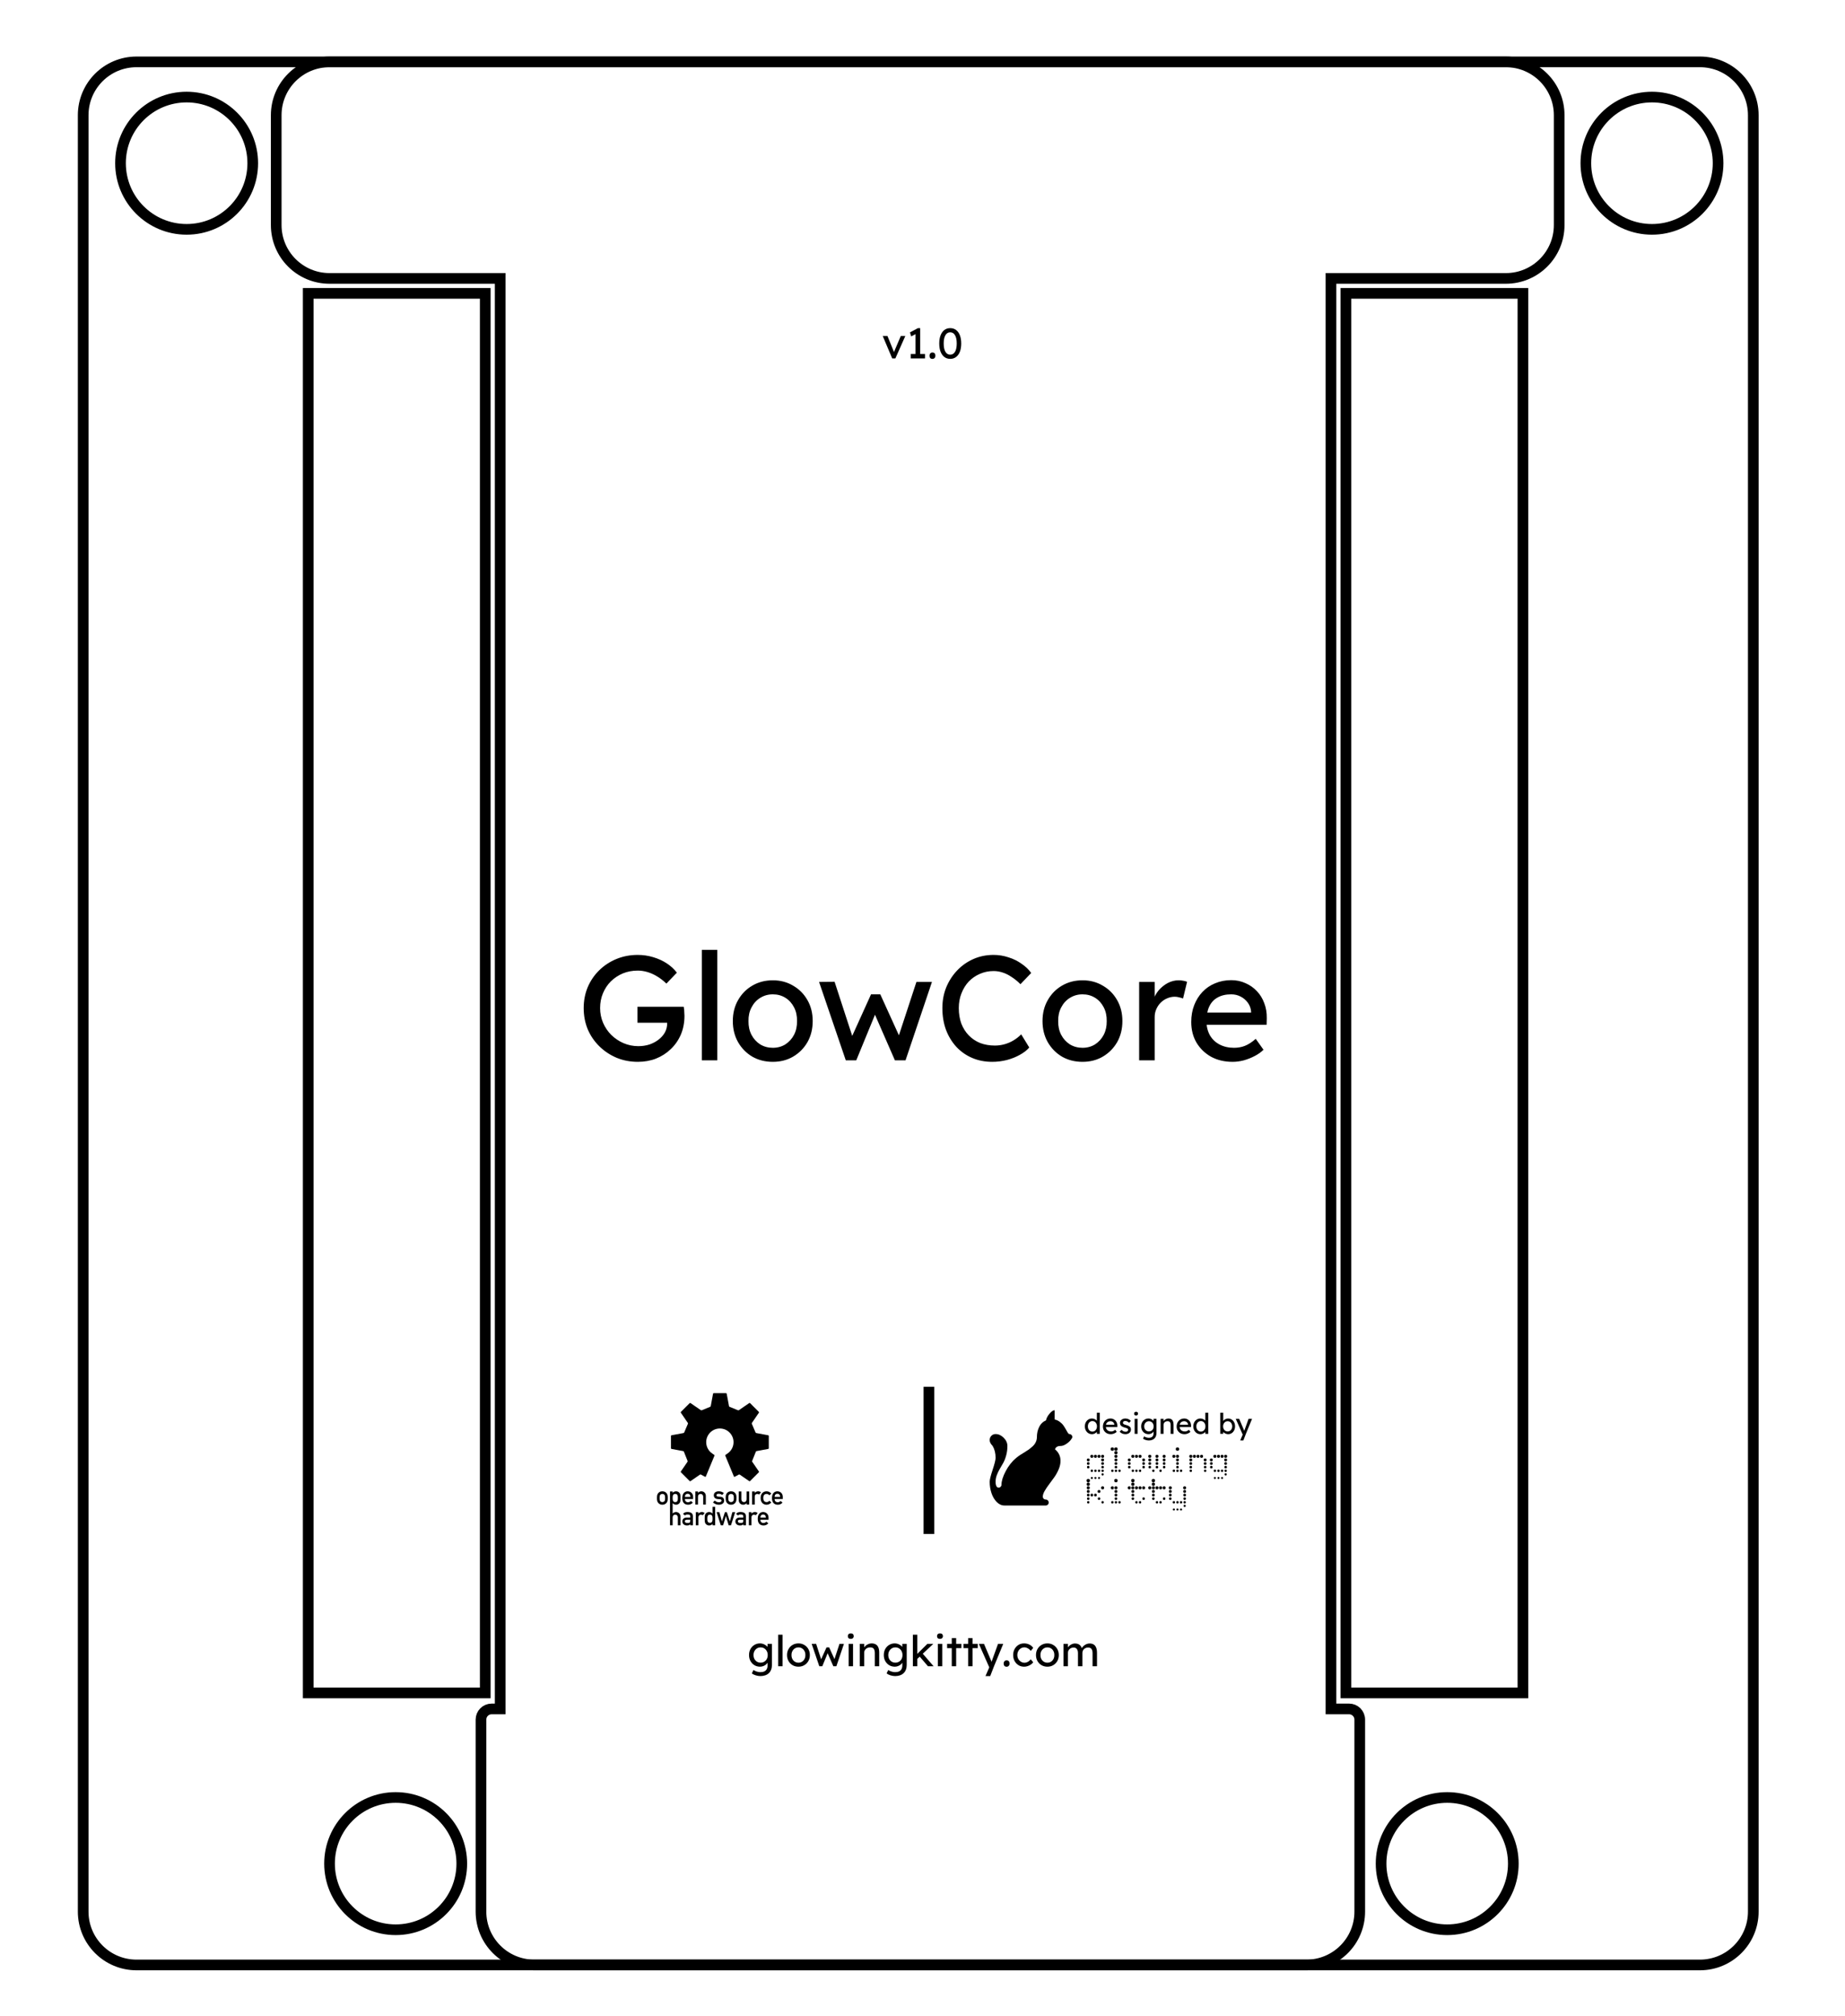 <svg width="865" height="945" viewBox="0 0 865 945" fill="none" xmlns="http://www.w3.org/2000/svg">
<path d="M299.062 497.7C295.515 497.7 292.202 497.07 289.122 495.81C286.042 494.503 283.335 492.707 281.002 490.42C278.669 488.133 276.849 485.473 275.542 482.44C274.282 479.36 273.652 476.047 273.652 472.5C273.652 469 274.282 465.733 275.542 462.7C276.849 459.667 278.645 457.03 280.932 454.79C283.265 452.503 285.972 450.73 289.052 449.47C292.132 448.21 295.445 447.58 298.992 447.58C301.465 447.58 303.869 447.93 306.202 448.63C308.582 449.33 310.729 450.31 312.642 451.57C314.555 452.83 316.119 454.277 317.332 455.91L312.432 461.02C311.032 459.667 309.585 458.547 308.092 457.66C306.645 456.773 305.152 456.097 303.612 455.63C302.072 455.163 300.532 454.93 298.992 454.93C296.472 454.93 294.139 455.373 291.992 456.26C289.892 457.147 288.025 458.383 286.392 459.97C284.805 461.557 283.569 463.423 282.682 465.57C281.795 467.67 281.352 469.98 281.352 472.5C281.352 474.927 281.819 477.237 282.752 479.43C283.685 481.577 284.969 483.467 286.602 485.1C288.282 486.733 290.195 488.017 292.342 488.95C294.535 489.883 296.845 490.35 299.272 490.35C301.092 490.35 302.819 490.093 304.452 489.58C306.085 489.02 307.532 488.25 308.792 487.27C310.052 486.29 311.032 485.17 311.732 483.91C312.432 482.603 312.782 481.227 312.782 479.78V478.38L313.832 479.36H298.852V471.87H320.552C320.645 472.383 320.715 472.897 320.762 473.41C320.809 473.877 320.832 474.343 320.832 474.81C320.879 475.23 320.902 475.65 320.902 476.07C320.902 479.29 320.342 482.23 319.222 484.89C318.102 487.503 316.539 489.767 314.532 491.68C312.572 493.593 310.262 495.087 307.602 496.16C304.989 497.187 302.142 497.7 299.062 497.7ZM329.066 497V445.2H336.276V497H329.066ZM362.331 497.7C358.737 497.7 355.517 496.883 352.671 495.25C349.871 493.57 347.654 491.307 346.021 488.46C344.387 485.567 343.571 482.277 343.571 478.59C343.571 474.903 344.387 471.637 346.021 468.79C347.654 465.897 349.871 463.633 352.671 462C355.517 460.32 358.737 459.48 362.331 459.48C365.877 459.48 369.051 460.32 371.851 462C374.697 463.633 376.937 465.897 378.571 468.79C380.204 471.637 381.021 474.903 381.021 478.59C381.021 482.277 380.204 485.567 378.571 488.46C376.937 491.307 374.697 493.57 371.851 495.25C369.051 496.883 365.877 497.7 362.331 497.7ZM362.331 491.12C364.524 491.12 366.484 490.583 368.211 489.51C369.937 488.39 371.291 486.897 372.271 485.03C373.251 483.117 373.717 480.97 373.671 478.59C373.717 476.163 373.251 474.017 372.271 472.15C371.291 470.237 369.937 468.743 368.211 467.67C366.484 466.597 364.524 466.06 362.331 466.06C360.137 466.06 358.154 466.62 356.381 467.74C354.654 468.813 353.301 470.307 352.321 472.22C351.341 474.087 350.874 476.21 350.921 478.59C350.874 480.97 351.341 483.117 352.321 485.03C353.301 486.897 354.654 488.39 356.381 489.51C358.154 490.583 360.137 491.12 362.331 491.12ZM396.54 497L384.01 460.25L391.29 460.18L400.25 487.69L398.64 487.55L408.37 466.06H412.71L422.51 487.62L420.62 487.76L429.65 460.25H436.93L424.54 497H419.57L409.35 473.62L410.96 473.83L401.44 497H396.54ZM465.196 497.7C461.789 497.7 458.663 497.093 455.816 495.88C452.969 494.667 450.496 492.94 448.396 490.7C446.296 488.413 444.663 485.73 443.496 482.65C442.376 479.57 441.816 476.187 441.816 472.5C441.816 469 442.423 465.757 443.636 462.77C444.896 459.737 446.623 457.077 448.816 454.79C451.009 452.503 453.553 450.73 456.446 449.47C459.339 448.21 462.466 447.58 465.826 447.58C468.206 447.58 470.516 447.953 472.756 448.7C475.043 449.4 477.096 450.403 478.916 451.71C480.783 452.97 482.299 454.417 483.466 456.05L478.426 461.3C477.073 459.947 475.696 458.827 474.296 457.94C472.943 457.007 471.543 456.307 470.096 455.84C468.696 455.373 467.273 455.14 465.826 455.14C463.539 455.14 461.393 455.583 459.386 456.47C457.426 457.31 455.699 458.5 454.206 460.04C452.759 461.58 451.616 463.423 450.776 465.57C449.936 467.67 449.516 469.98 449.516 472.5C449.516 475.16 449.913 477.587 450.706 479.78C451.546 481.927 452.713 483.77 454.206 485.31C455.699 486.85 457.473 488.04 459.526 488.88C461.626 489.673 463.936 490.07 466.456 490.07C467.996 490.07 469.513 489.86 471.006 489.44C472.499 489.02 473.899 488.413 475.206 487.62C476.513 486.827 477.703 485.893 478.776 484.82L482.556 490.98C481.483 492.24 480.013 493.383 478.146 494.41C476.326 495.437 474.273 496.253 471.986 496.86C469.746 497.42 467.483 497.7 465.196 497.7ZM507.526 497.7C503.932 497.7 500.712 496.883 497.866 495.25C495.066 493.57 492.849 491.307 491.216 488.46C489.582 485.567 488.766 482.277 488.766 478.59C488.766 474.903 489.582 471.637 491.216 468.79C492.849 465.897 495.066 463.633 497.866 462C500.712 460.32 503.932 459.48 507.526 459.48C511.072 459.48 514.246 460.32 517.046 462C519.892 463.633 522.132 465.897 523.766 468.79C525.399 471.637 526.216 474.903 526.216 478.59C526.216 482.277 525.399 485.567 523.766 488.46C522.132 491.307 519.892 493.57 517.046 495.25C514.246 496.883 511.072 497.7 507.526 497.7ZM507.526 491.12C509.719 491.12 511.679 490.583 513.406 489.51C515.132 488.39 516.486 486.897 517.466 485.03C518.446 483.117 518.912 480.97 518.866 478.59C518.912 476.163 518.446 474.017 517.466 472.15C516.486 470.237 515.132 468.743 513.406 467.67C511.679 466.597 509.719 466.06 507.526 466.06C505.332 466.06 503.349 466.62 501.576 467.74C499.849 468.813 498.496 470.307 497.516 472.22C496.536 474.087 496.069 476.21 496.116 478.59C496.069 480.97 496.536 483.117 497.516 485.03C498.496 486.897 499.849 488.39 501.576 489.51C503.349 490.583 505.332 491.12 507.526 491.12ZM534.072 497V460.25H541.352V471.8L540.652 469C541.166 467.227 542.029 465.617 543.242 464.17C544.502 462.723 545.926 461.58 547.512 460.74C549.146 459.9 550.826 459.48 552.552 459.48C553.346 459.48 554.092 459.55 554.792 459.69C555.539 459.83 556.122 459.993 556.542 460.18L554.652 468.02C554.092 467.787 553.462 467.6 552.762 467.46C552.109 467.273 551.456 467.18 550.802 467.18C549.542 467.18 548.329 467.437 547.162 467.95C546.042 468.417 545.039 469.093 544.152 469.98C543.312 470.82 542.636 471.823 542.122 472.99C541.609 474.11 541.352 475.347 541.352 476.7V497H534.072ZM577.882 497.7C574.102 497.7 570.742 496.907 567.802 495.32C564.909 493.687 562.622 491.47 560.942 488.67C559.309 485.87 558.492 482.65 558.492 479.01C558.492 476.117 558.959 473.48 559.892 471.1C560.826 468.72 562.109 466.667 563.742 464.94C565.422 463.167 567.406 461.813 569.692 460.88C572.026 459.9 574.546 459.41 577.252 459.41C579.632 459.41 581.849 459.877 583.902 460.81C585.956 461.697 587.729 462.933 589.222 464.52C590.762 466.107 591.929 467.997 592.722 470.19C593.562 472.337 593.959 474.693 593.912 477.26L593.842 480.34H563.812L562.202 474.6H587.612L586.562 475.79V474.11C586.422 472.57 585.909 471.193 585.022 469.98C584.136 468.767 583.016 467.81 581.662 467.11C580.309 466.41 578.839 466.06 577.252 466.06C574.732 466.06 572.609 466.55 570.882 467.53C569.156 468.463 567.849 469.863 566.962 471.73C566.076 473.55 565.632 475.813 565.632 478.52C565.632 481.087 566.169 483.327 567.242 485.24C568.316 487.107 569.832 488.553 571.792 489.58C573.752 490.607 576.016 491.12 578.582 491.12C580.402 491.12 582.082 490.817 583.622 490.21C585.209 489.603 586.912 488.507 588.732 486.92L592.372 492.03C591.252 493.15 589.876 494.13 588.242 494.97C586.656 495.81 584.952 496.487 583.132 497C581.359 497.467 579.609 497.7 577.882 497.7Z" fill="black"/>
<path d="M356.513 785.6C355.766 785.6 355.02 785.48 354.273 785.24C353.54 785.013 352.946 784.713 352.493 784.34L353.253 782.74C353.52 782.94 353.833 783.113 354.193 783.26C354.553 783.42 354.933 783.54 355.333 783.62C355.733 783.713 356.126 783.76 356.513 783.76C357.246 783.76 357.86 783.64 358.353 783.4C358.846 783.16 359.22 782.807 359.473 782.34C359.726 781.873 359.853 781.293 359.853 780.6V778.58L360.073 778.72C360.006 779.133 359.786 779.533 359.413 779.92C359.053 780.293 358.6 780.6 358.053 780.84C357.506 781.08 356.946 781.2 356.373 781.2C355.373 781.2 354.48 780.967 353.693 780.5C352.92 780.02 352.306 779.373 351.853 778.56C351.4 777.733 351.173 776.793 351.173 775.74C351.173 774.687 351.393 773.753 351.833 772.94C352.286 772.113 352.9 771.467 353.673 771C354.46 770.52 355.34 770.28 356.313 770.28C356.713 770.28 357.1 770.333 357.473 770.44C357.846 770.533 358.193 770.673 358.513 770.86C358.833 771.033 359.12 771.227 359.373 771.44C359.626 771.653 359.833 771.88 359.993 772.12C360.153 772.36 360.253 772.587 360.293 772.8L359.853 772.96V770.5H361.913V780.36C361.913 781.2 361.786 781.94 361.533 782.58C361.293 783.233 360.94 783.78 360.473 784.22C360.006 784.673 359.44 785.013 358.773 785.24C358.106 785.48 357.353 785.6 356.513 785.6ZM356.593 779.3C357.246 779.3 357.826 779.147 358.333 778.84C358.84 778.533 359.233 778.113 359.513 777.58C359.793 777.047 359.933 776.433 359.933 775.74C359.933 775.047 359.786 774.433 359.493 773.9C359.213 773.353 358.82 772.927 358.313 772.62C357.82 772.313 357.246 772.16 356.593 772.16C355.953 772.16 355.38 772.32 354.873 772.64C354.38 772.947 353.986 773.373 353.693 773.92C353.413 774.453 353.273 775.06 353.273 775.74C353.273 776.42 353.413 777.033 353.693 777.58C353.986 778.113 354.38 778.533 354.873 778.84C355.38 779.147 355.953 779.3 356.593 779.3ZM364.841 781V766.2H366.901V781H364.841ZM374.346 781.2C373.319 781.2 372.399 780.967 371.586 780.5C370.786 780.02 370.152 779.373 369.686 778.56C369.219 777.733 368.986 776.793 368.986 775.74C368.986 774.687 369.219 773.753 369.686 772.94C370.152 772.113 370.786 771.467 371.586 771C372.399 770.52 373.319 770.28 374.346 770.28C375.359 770.28 376.266 770.52 377.066 771C377.879 771.467 378.519 772.113 378.986 772.94C379.452 773.753 379.686 774.687 379.686 775.74C379.686 776.793 379.452 777.733 378.986 778.56C378.519 779.373 377.879 780.02 377.066 780.5C376.266 780.967 375.359 781.2 374.346 781.2ZM374.346 779.32C374.972 779.32 375.532 779.167 376.026 778.86C376.519 778.54 376.906 778.113 377.186 777.58C377.466 777.033 377.599 776.42 377.586 775.74C377.599 775.047 377.466 774.433 377.186 773.9C376.906 773.353 376.519 772.927 376.026 772.62C375.532 772.313 374.972 772.16 374.346 772.16C373.719 772.16 373.152 772.32 372.646 772.64C372.152 772.947 371.766 773.373 371.486 773.92C371.206 774.453 371.072 775.06 371.086 775.74C371.072 776.42 371.206 777.033 371.486 777.58C371.766 778.113 372.152 778.54 372.646 778.86C373.152 779.167 373.719 779.32 374.346 779.32ZM384.12 781L380.54 770.5L382.62 770.48L385.18 778.34L384.72 778.3L387.5 772.16H388.74L391.54 778.32L391 778.36L393.58 770.5H395.66L392.12 781H390.7L387.78 774.32L388.24 774.38L385.52 781H384.12ZM397.876 781V770.5H399.936V781H397.876ZM398.876 768.18C398.436 768.18 398.096 768.067 397.856 767.84C397.616 767.613 397.496 767.293 397.496 766.88C397.496 766.493 397.616 766.18 397.856 765.94C398.109 765.7 398.449 765.58 398.876 765.58C399.316 765.58 399.656 765.693 399.896 765.92C400.136 766.147 400.256 766.467 400.256 766.88C400.256 767.267 400.129 767.58 399.876 767.82C399.636 768.06 399.302 768.18 398.876 768.18ZM403.102 781V770.5H405.162V772.66L404.802 772.9C404.935 772.433 405.195 772.007 405.582 771.62C405.969 771.22 406.429 770.9 406.962 770.66C407.495 770.407 408.042 770.28 408.602 770.28C409.402 770.28 410.069 770.44 410.602 770.76C411.135 771.067 411.535 771.54 411.802 772.18C412.069 772.82 412.202 773.627 412.202 774.6V781H410.142V774.74C410.142 774.14 410.062 773.647 409.902 773.26C409.742 772.86 409.495 772.573 409.162 772.4C408.829 772.213 408.415 772.133 407.922 772.16C407.522 772.16 407.155 772.227 406.822 772.36C406.489 772.48 406.195 772.653 405.942 772.88C405.702 773.107 405.509 773.373 405.362 773.68C405.229 773.973 405.162 774.293 405.162 774.64V781H404.142C403.969 781 403.795 781 403.622 781C403.449 781 403.275 781 403.102 781ZM419.697 785.6C418.95 785.6 418.203 785.48 417.457 785.24C416.723 785.013 416.13 784.713 415.677 784.34L416.437 782.74C416.703 782.94 417.017 783.113 417.377 783.26C417.737 783.42 418.117 783.54 418.517 783.62C418.917 783.713 419.31 783.76 419.697 783.76C420.43 783.76 421.043 783.64 421.537 783.4C422.03 783.16 422.403 782.807 422.657 782.34C422.91 781.873 423.037 781.293 423.037 780.6V778.58L423.257 778.72C423.19 779.133 422.97 779.533 422.597 779.92C422.237 780.293 421.783 780.6 421.237 780.84C420.69 781.08 420.13 781.2 419.557 781.2C418.557 781.2 417.663 780.967 416.877 780.5C416.103 780.02 415.49 779.373 415.037 778.56C414.583 777.733 414.357 776.793 414.357 775.74C414.357 774.687 414.577 773.753 415.017 772.94C415.47 772.113 416.083 771.467 416.857 771C417.643 770.52 418.523 770.28 419.497 770.28C419.897 770.28 420.283 770.333 420.657 770.44C421.03 770.533 421.377 770.673 421.697 770.86C422.017 771.033 422.303 771.227 422.557 771.44C422.81 771.653 423.017 771.88 423.177 772.12C423.337 772.36 423.437 772.587 423.477 772.8L423.037 772.96V770.5H425.097V780.36C425.097 781.2 424.97 781.94 424.717 782.58C424.477 783.233 424.123 783.78 423.657 784.22C423.19 784.673 422.623 785.013 421.957 785.24C421.29 785.48 420.537 785.6 419.697 785.6ZM419.777 779.3C420.43 779.3 421.01 779.147 421.517 778.84C422.023 778.533 422.417 778.113 422.697 777.58C422.977 777.047 423.117 776.433 423.117 775.74C423.117 775.047 422.97 774.433 422.677 773.9C422.397 773.353 422.003 772.927 421.497 772.62C421.003 772.313 420.43 772.16 419.777 772.16C419.137 772.16 418.563 772.32 418.057 772.64C417.563 772.947 417.17 773.373 416.877 773.92C416.597 774.453 416.457 775.06 416.457 775.74C416.457 776.42 416.597 777.033 416.877 777.58C417.17 778.113 417.563 778.533 418.057 778.84C418.563 779.147 419.137 779.3 419.777 779.3ZM429.865 777.72L429.765 775.48L434.785 770.5H437.565L429.865 777.72ZM427.985 781V766.2H430.045V781H427.985ZM435.065 781L431.105 776.38L432.565 775.04L437.705 781H435.065ZM439.692 781V770.5H441.752V781H439.692ZM440.692 768.18C440.252 768.18 439.912 768.067 439.672 767.84C439.432 767.613 439.312 767.293 439.312 766.88C439.312 766.493 439.432 766.18 439.672 765.94C439.925 765.7 440.265 765.58 440.692 765.58C441.132 765.58 441.472 765.693 441.712 765.92C441.952 766.147 442.072 766.467 442.072 766.88C442.072 767.267 441.945 767.58 441.692 767.82C441.452 768.06 441.119 768.18 440.692 768.18ZM446.219 781V767.82H448.279V781H446.219ZM444.039 772.5V770.5H450.719V772.5H444.039ZM453.894 781V767.82H455.954V781H453.894ZM451.714 772.5V770.5H458.394V772.5H451.714ZM462.03 785.6L464.15 780.7L464.17 782.34L458.93 770.5H461.33L464.61 778.22C464.677 778.353 464.757 778.56 464.85 778.84C464.943 779.107 465.023 779.373 465.09 779.64L464.57 779.76C464.677 779.48 464.777 779.2 464.87 778.92C464.977 778.64 465.077 778.36 465.17 778.08L467.91 770.5H470.35L466.03 781L464.25 785.6H462.03ZM471.93 781.22C471.49 781.22 471.15 781.093 470.91 780.84C470.67 780.573 470.55 780.2 470.55 779.72C470.55 779.28 470.677 778.92 470.93 778.64C471.184 778.36 471.517 778.22 471.93 778.22C472.37 778.22 472.71 778.353 472.95 778.62C473.19 778.873 473.31 779.24 473.31 779.72C473.31 780.16 473.184 780.52 472.93 780.8C472.677 781.08 472.344 781.22 471.93 781.22ZM480.101 781.2C479.128 781.2 478.255 780.96 477.481 780.48C476.721 780 476.115 779.347 475.661 778.52C475.221 777.693 475.001 776.767 475.001 775.74C475.001 774.713 475.221 773.787 475.661 772.96C476.115 772.133 476.721 771.48 477.481 771C478.255 770.52 479.128 770.28 480.101 770.28C481.035 770.28 481.881 770.473 482.641 770.86C483.415 771.233 484.001 771.747 484.401 772.4L483.261 773.8C483.048 773.493 482.775 773.213 482.441 772.96C482.108 772.707 481.755 772.507 481.381 772.36C481.008 772.213 480.648 772.14 480.301 772.14C479.661 772.14 479.088 772.3 478.581 772.62C478.088 772.927 477.695 773.353 477.401 773.9C477.108 774.447 476.961 775.06 476.961 775.74C476.961 776.42 477.115 777.033 477.421 777.58C477.728 778.113 478.135 778.54 478.641 778.86C479.148 779.18 479.708 779.34 480.321 779.34C480.681 779.34 481.028 779.28 481.361 779.16C481.708 779.04 482.041 778.86 482.361 778.62C482.681 778.38 482.981 778.087 483.261 777.74L484.401 779.14C483.975 779.74 483.361 780.233 482.561 780.62C481.775 781.007 480.955 781.2 480.101 781.2ZM491.064 781.2C490.038 781.2 489.118 780.967 488.304 780.5C487.504 780.02 486.871 779.373 486.404 778.56C485.938 777.733 485.704 776.793 485.704 775.74C485.704 774.687 485.938 773.753 486.404 772.94C486.871 772.113 487.504 771.467 488.304 771C489.118 770.52 490.038 770.28 491.064 770.28C492.078 770.28 492.984 770.52 493.784 771C494.598 771.467 495.238 772.113 495.704 772.94C496.171 773.753 496.404 774.687 496.404 775.74C496.404 776.793 496.171 777.733 495.704 778.56C495.238 779.373 494.598 780.02 493.784 780.5C492.984 780.967 492.078 781.2 491.064 781.2ZM491.064 779.32C491.691 779.32 492.251 779.167 492.744 778.86C493.238 778.54 493.624 778.113 493.904 777.58C494.184 777.033 494.318 776.42 494.304 775.74C494.318 775.047 494.184 774.433 493.904 773.9C493.624 773.353 493.238 772.927 492.744 772.62C492.251 772.313 491.691 772.16 491.064 772.16C490.438 772.16 489.871 772.32 489.364 772.64C488.871 772.947 488.484 773.373 488.204 773.92C487.924 774.453 487.791 775.06 487.804 775.74C487.791 776.42 487.924 777.033 488.204 777.58C488.484 778.113 488.871 778.54 489.364 778.86C489.871 779.167 490.438 779.32 491.064 779.32ZM498.609 781V770.5H500.689V772.74L500.309 772.98C500.416 772.633 500.582 772.3 500.809 771.98C501.049 771.66 501.336 771.38 501.669 771.14C502.016 770.887 502.382 770.687 502.769 770.54C503.169 770.393 503.576 770.32 503.989 770.32C504.589 770.32 505.116 770.42 505.569 770.62C506.022 770.82 506.396 771.12 506.689 771.52C506.982 771.92 507.196 772.42 507.329 773.02L507.009 772.94L507.149 772.6C507.296 772.293 507.496 772.007 507.749 771.74C508.016 771.46 508.316 771.213 508.649 771C508.982 770.787 509.336 770.62 509.709 770.5C510.082 770.38 510.449 770.32 510.809 770.32C511.596 770.32 512.242 770.48 512.749 770.8C513.269 771.12 513.656 771.607 513.909 772.26C514.176 772.913 514.309 773.727 514.309 774.7V781H512.229V774.82C512.229 774.22 512.149 773.733 511.989 773.36C511.842 772.973 511.616 772.687 511.309 772.5C511.002 772.313 510.609 772.22 510.129 772.22C509.756 772.22 509.402 772.287 509.069 772.42C508.749 772.54 508.469 772.713 508.229 772.94C507.989 773.167 507.802 773.433 507.669 773.74C507.536 774.033 507.469 774.36 507.469 774.72V781H505.389V774.78C505.389 774.233 505.309 773.773 505.149 773.4C504.989 773.013 504.756 772.72 504.449 772.52C504.142 772.32 503.769 772.22 503.329 772.22C502.956 772.22 502.609 772.287 502.289 772.42C501.969 772.54 501.689 772.713 501.449 772.94C501.209 773.153 501.022 773.413 500.889 773.72C500.756 774.013 500.689 774.333 500.689 774.68V781H498.609Z" fill="black"/>
<path d="M466.767 683.325C466.767 684.255 466.306 686.116 465.384 688.906C464.461 691.697 464 693.557 464 694.487C464 696.377 464.281 698.165 464.843 699.851C465.405 701.537 466.227 702.925 467.308 704.015C468.389 705.105 469.592 705.65 470.918 705.65H490.289C490.664 705.65 490.988 705.512 491.262 705.236C491.536 704.96 491.673 704.633 491.673 704.255C491.673 703.877 491.536 703.55 491.262 703.274C490.988 702.997 490.664 702.859 490.289 702.859C489.886 702.859 489.554 702.729 489.295 702.467C489.035 702.205 488.906 701.871 488.906 701.464C488.906 700.708 489.194 699.829 489.77 698.826C490.347 697.823 491.039 696.791 491.846 695.73C492.653 694.669 493.46 693.572 494.267 692.438C495.074 691.304 495.766 690.054 496.343 688.688C496.919 687.322 497.207 685.999 497.207 684.72C497.207 682.54 496.343 680.738 494.613 679.313C494.959 678.267 495.824 677.744 497.207 677.744C498.043 677.744 498.915 677.446 499.823 676.85C500.731 676.254 501.445 675.629 501.964 674.975C502.483 674.321 502.742 673.849 502.742 673.558C502.742 673.18 502.605 672.853 502.331 672.577C502.057 672.301 501.733 672.162 501.358 672.162C501.128 672.162 500.883 671.959 500.623 671.552C500.364 671.145 500.068 670.636 499.737 670.026C499.405 669.415 499.023 668.798 498.591 668.173C498.159 667.548 497.582 666.966 496.862 666.429C496.141 665.891 495.334 665.52 494.44 665.317V661C493.777 661 492.999 661.516 492.105 662.548C491.212 663.58 490.635 664.648 490.376 665.753C488.992 666.334 487.94 667.344 487.219 668.783C486.499 670.222 486.138 671.814 486.138 673.558C486.138 674.401 485.958 675.2 485.598 675.956C485.237 676.712 484.726 677.388 484.063 677.984C483.4 678.579 482.859 679.03 482.441 679.335C482.023 679.641 481.497 679.982 480.863 680.36C480.748 680.447 480.661 680.505 480.604 680.534C478.932 681.494 477.548 682.424 476.453 683.325C474.464 684.982 472.814 687.06 471.502 689.56C470.19 692.06 469.535 694.168 469.535 695.883C469.535 695.999 469.52 696.13 469.491 696.275C469.463 696.421 469.333 696.624 469.102 696.886C468.872 697.147 468.554 697.278 468.151 697.278C467.747 697.278 467.416 697.053 467.156 696.602C466.897 696.152 466.767 695.447 466.767 694.487C466.767 693.47 466.955 692.453 467.329 691.435C467.704 690.418 468.165 689.451 468.713 688.536C469.261 687.62 469.808 686.668 470.356 685.68C470.904 684.691 471.365 683.507 471.74 682.126C472.114 680.745 472.302 679.284 472.302 677.744C472.302 676.348 471.725 675.069 470.572 673.907C469.419 672.744 468.151 672.162 466.767 672.162C465.989 672.162 465.333 672.431 464.8 672.969C464.267 673.507 464 674.168 464 674.953C464 675.418 464.086 675.832 464.259 676.196C464.432 676.559 464.656 676.893 464.93 677.199C465.203 677.504 465.355 677.686 465.384 677.744C466.306 679.284 466.767 681.145 466.767 683.325Z" fill="black"/>
<path d="M517.651 682.593C517.651 683.068 517.415 683.305 516.943 683.305C516.471 683.305 516.235 683.068 516.235 682.593C516.235 682.119 516.471 681.881 516.943 681.881C517.415 681.881 517.651 682.119 517.651 682.593ZM515.968 682.593C515.968 683.068 515.732 683.305 515.26 683.305C514.788 683.305 514.552 683.068 514.552 682.593C514.552 682.119 514.788 681.881 515.26 681.881C515.732 681.881 515.968 682.119 515.968 682.593ZM517.611 684.285C517.611 684.733 517.388 684.957 516.943 684.957C516.498 684.957 516.275 684.733 516.275 684.285C516.275 683.838 516.498 683.614 516.943 683.614C517.388 683.614 517.611 683.838 517.611 684.285ZM514.284 682.593C514.284 683.068 514.048 683.305 513.576 683.305C513.104 683.305 512.868 683.068 512.868 682.593C512.868 682.119 513.104 681.881 513.576 681.881C514.048 681.881 514.284 682.119 514.284 682.593ZM517.571 685.977C517.571 686.398 517.362 686.608 516.943 686.608C516.524 686.608 516.315 686.398 516.315 685.977C516.315 685.556 516.524 685.346 516.943 685.346C517.362 685.346 517.571 685.556 517.571 685.977ZM512.601 682.593C512.601 683.068 512.365 683.305 511.893 683.305C511.421 683.305 511.185 683.068 511.185 682.593C511.185 682.119 511.421 681.881 511.893 681.881C512.365 681.881 512.601 682.119 512.601 682.593ZM517.531 687.669C517.531 688.063 517.335 688.26 516.943 688.26C516.551 688.26 516.355 688.063 516.355 687.669C516.355 687.275 516.551 687.078 516.943 687.078C517.335 687.078 517.531 687.275 517.531 687.669ZM517.491 689.361C517.491 689.737 517.308 689.925 516.943 689.925C516.578 689.925 516.395 689.737 516.395 689.361C516.395 688.994 516.578 688.811 516.943 688.811C517.308 688.811 517.491 688.994 517.491 689.361ZM510.878 684.285C510.878 684.733 510.655 684.957 510.21 684.957C509.765 684.957 509.542 684.733 509.542 684.285C509.542 683.838 509.765 683.614 510.21 683.614C510.655 683.614 510.878 683.838 510.878 684.285ZM515.807 689.361C515.807 689.737 515.625 689.925 515.26 689.925C514.895 689.925 514.712 689.737 514.712 689.361C514.712 688.994 514.895 688.811 515.26 688.811C515.625 688.811 515.807 688.994 515.807 689.361ZM510.838 685.977C510.838 686.398 510.628 686.608 510.21 686.608C509.791 686.608 509.582 686.398 509.582 685.977C509.582 685.556 509.791 685.346 510.21 685.346C510.628 685.346 510.838 685.556 510.838 685.977ZM514.124 689.361C514.124 689.737 513.942 689.925 513.576 689.925C513.211 689.925 513.029 689.737 513.029 689.361C513.029 688.994 513.211 688.811 513.576 688.811C513.942 688.811 514.124 688.994 514.124 689.361ZM510.798 687.669C510.798 688.063 510.602 688.26 510.21 688.26C509.818 688.26 509.622 688.063 509.622 687.669C509.622 687.275 509.818 687.078 510.21 687.078C510.602 687.078 510.798 687.275 510.798 687.669ZM512.441 689.361C512.441 689.737 512.258 689.925 511.893 689.925C511.528 689.925 511.345 689.737 511.345 689.361C511.345 688.994 511.528 688.811 511.893 688.811C512.258 688.811 512.441 688.994 512.441 689.361ZM517.451 691.053C517.451 691.402 517.281 691.577 516.943 691.577C516.605 691.577 516.435 691.402 516.435 691.053C516.435 690.713 516.605 690.543 516.943 690.543C517.281 690.543 517.451 690.713 517.451 691.053ZM515.727 692.745C515.727 693.067 515.571 693.229 515.26 693.229C514.948 693.229 514.792 693.067 514.792 692.745C514.792 692.432 514.948 692.275 515.26 692.275C515.571 692.275 515.727 692.432 515.727 692.745ZM514.044 692.745C514.044 693.067 513.888 693.229 513.576 693.229C513.265 693.229 513.109 693.067 513.109 692.745C513.109 692.432 513.265 692.275 513.576 692.275C513.888 692.275 514.044 692.432 514.044 692.745ZM512.361 692.745C512.361 693.067 512.205 693.229 511.893 693.229C511.581 693.229 511.426 693.067 511.426 692.745C511.426 692.432 511.581 692.275 511.893 692.275C512.205 692.275 512.361 692.432 512.361 692.745Z" fill="black"/>
<path d="M523.98 679.209C523.98 679.737 523.717 680.001 523.192 680.001C522.666 680.001 522.403 679.737 522.403 679.209C522.403 678.681 522.666 678.417 523.192 678.417C523.717 678.417 523.98 678.681 523.98 679.209ZM522.296 679.209C522.296 679.737 522.034 680.001 521.508 680.001C520.983 680.001 520.72 679.737 520.72 679.209C520.72 678.681 520.983 678.417 521.508 678.417C522.034 678.417 522.296 678.681 522.296 679.209ZM523.94 680.901C523.94 681.402 523.69 681.653 523.192 681.653C522.693 681.653 522.443 681.402 522.443 680.901C522.443 680.4 522.693 680.149 523.192 680.149C523.69 680.149 523.94 680.4 523.94 680.901ZM523.9 682.593C523.9 683.068 523.664 683.305 523.192 683.305C522.719 683.305 522.483 683.068 522.483 682.593C522.483 682.119 522.719 681.881 523.192 681.881C523.664 681.881 523.9 682.119 523.9 682.593ZM523.859 684.285C523.859 684.733 523.637 684.957 523.192 684.957C522.746 684.957 522.524 684.733 522.524 684.285C522.524 683.838 522.746 683.614 523.192 683.614C523.637 683.614 523.859 683.838 523.859 684.285ZM523.819 685.977C523.819 686.398 523.61 686.608 523.192 686.608C522.773 686.608 522.564 686.398 522.564 685.977C522.564 685.556 522.773 685.346 523.192 685.346C523.61 685.346 523.819 685.556 523.819 685.977ZM523.779 687.669C523.779 688.063 523.583 688.26 523.192 688.26C522.8 688.26 522.604 688.063 522.604 687.669C522.604 687.275 522.8 687.078 523.192 687.078C523.583 687.078 523.779 687.275 523.779 687.669ZM525.423 689.361C525.423 689.737 525.24 689.925 524.875 689.925C524.51 689.925 524.327 689.737 524.327 689.361C524.327 688.994 524.51 688.811 524.875 688.811C525.24 688.811 525.423 688.994 525.423 689.361ZM523.739 689.361C523.739 689.737 523.557 689.925 523.192 689.925C522.826 689.925 522.644 689.737 522.644 689.361C522.644 688.994 522.826 688.811 523.192 688.811C523.557 688.811 523.739 688.994 523.739 689.361ZM522.056 689.361C522.056 689.737 521.873 689.925 521.508 689.925C521.143 689.925 520.96 689.737 520.96 689.361C520.96 688.994 521.143 688.811 521.508 688.811C521.873 688.811 522.056 688.994 522.056 689.361Z" fill="black"/>
<path d="M535.198 682.593C535.198 683.068 534.962 683.305 534.49 683.305C534.018 683.305 533.782 683.068 533.782 682.593C533.782 682.119 534.018 681.881 534.49 681.881C534.962 681.881 535.198 682.119 535.198 682.593ZM536.841 684.285C536.841 684.733 536.618 684.957 536.173 684.957C535.728 684.957 535.505 684.733 535.505 684.285C535.505 683.838 535.728 683.614 536.173 683.614C536.618 683.614 536.841 683.838 536.841 684.285ZM533.515 682.593C533.515 683.068 533.279 683.305 532.807 683.305C532.335 683.305 532.099 683.068 532.099 682.593C532.099 682.119 532.335 681.881 532.807 681.881C533.279 681.881 533.515 682.119 533.515 682.593ZM536.801 685.977C536.801 686.398 536.592 686.608 536.173 686.608C535.755 686.608 535.545 686.398 535.545 685.977C535.545 685.556 535.755 685.346 536.173 685.346C536.592 685.346 536.801 685.556 536.801 685.977ZM531.831 682.593C531.831 683.068 531.595 683.305 531.123 683.305C530.651 683.305 530.415 683.068 530.415 682.593C530.415 682.119 530.651 681.881 531.123 681.881C531.595 681.881 531.831 682.119 531.831 682.593ZM536.761 687.669C536.761 688.063 536.565 688.26 536.173 688.26C535.781 688.26 535.585 688.063 535.585 687.669C535.585 687.275 535.781 687.078 536.173 687.078C536.565 687.078 536.761 687.275 536.761 687.669ZM530.108 684.285C530.108 684.733 529.885 684.957 529.44 684.957C528.995 684.957 528.772 684.733 528.772 684.285C528.772 683.838 528.995 683.614 529.44 683.614C529.885 683.614 530.108 683.838 530.108 684.285ZM535.038 689.361C535.038 689.737 534.855 689.925 534.49 689.925C534.125 689.925 533.942 689.737 533.942 689.361C533.942 688.994 534.125 688.811 534.49 688.811C534.855 688.811 535.038 688.994 535.038 689.361ZM530.068 685.977C530.068 686.398 529.859 686.608 529.44 686.608C529.021 686.608 528.812 686.398 528.812 685.977C528.812 685.556 529.021 685.346 529.44 685.346C529.859 685.346 530.068 685.556 530.068 685.977ZM533.354 689.361C533.354 689.737 533.172 689.925 532.807 689.925C532.441 689.925 532.259 689.737 532.259 689.361C532.259 688.994 532.441 688.811 532.807 688.811C533.172 688.811 533.354 688.994 533.354 689.361ZM530.028 687.669C530.028 688.063 529.832 688.26 529.44 688.26C529.048 688.26 528.852 688.063 528.852 687.669C528.852 687.275 529.048 687.078 529.44 687.078C529.832 687.078 530.028 687.275 530.028 687.669ZM531.671 689.361C531.671 689.737 531.488 689.925 531.123 689.925C530.758 689.925 530.576 689.737 530.576 689.361C530.576 688.994 530.758 688.811 531.123 688.811C531.488 688.811 531.671 688.994 531.671 689.361Z" fill="black"/>
<path d="M546.496 682.593C546.496 683.068 546.26 683.305 545.788 683.305C545.316 683.305 545.08 683.068 545.08 682.593C545.08 682.119 545.316 681.881 545.788 681.881C546.26 681.881 546.496 682.119 546.496 682.593ZM546.456 684.285C546.456 684.733 546.233 684.957 545.788 684.957C545.343 684.957 545.12 684.733 545.12 684.285C545.12 683.838 545.343 683.614 545.788 683.614C546.233 683.614 546.456 683.838 546.456 684.285ZM543.13 682.593C543.13 683.068 542.894 683.305 542.422 683.305C541.95 683.305 541.714 683.068 541.714 682.593C541.714 682.119 541.95 681.881 542.422 681.881C542.894 681.881 543.13 682.119 543.13 682.593ZM546.416 685.977C546.416 686.398 546.207 686.608 545.788 686.608C545.37 686.608 545.16 686.398 545.16 685.977C545.16 685.556 545.37 685.346 545.788 685.346C546.207 685.346 546.416 685.556 546.416 685.977ZM543.09 684.285C543.09 684.733 542.867 684.957 542.422 684.957C541.976 684.957 541.754 684.733 541.754 684.285C541.754 683.838 541.976 683.614 542.422 683.614C542.867 683.614 543.09 683.838 543.09 684.285ZM546.376 687.669C546.376 688.063 546.18 688.26 545.788 688.26C545.396 688.26 545.2 688.063 545.2 687.669C545.2 687.275 545.396 687.078 545.788 687.078C546.18 687.078 546.376 687.275 546.376 687.669ZM539.763 682.593C539.763 683.068 539.527 683.305 539.055 683.305C538.583 683.305 538.347 683.068 538.347 682.593C538.347 682.119 538.583 681.881 539.055 681.881C539.527 681.881 539.763 682.119 539.763 682.593ZM543.05 685.977C543.05 686.398 542.84 686.608 542.422 686.608C542.003 686.608 541.794 686.398 541.794 685.977C541.794 685.556 542.003 685.346 542.422 685.346C542.84 685.346 543.05 685.556 543.05 685.977ZM539.723 684.285C539.723 684.733 539.5 684.957 539.055 684.957C538.61 684.957 538.387 684.733 538.387 684.285C538.387 683.838 538.61 683.614 539.055 683.614C539.5 683.614 539.723 683.838 539.723 684.285ZM543.009 687.669C543.009 688.063 542.813 688.26 542.422 688.26C542.03 688.26 541.834 688.063 541.834 687.669C541.834 687.275 542.03 687.078 542.422 687.078C542.813 687.078 543.009 687.275 543.009 687.669ZM544.653 689.361C544.653 689.737 544.47 689.925 544.105 689.925C543.74 689.925 543.557 689.737 543.557 689.361C543.557 688.994 543.74 688.811 544.105 688.811C544.47 688.811 544.653 688.994 544.653 689.361ZM539.683 685.977C539.683 686.398 539.474 686.608 539.055 686.608C538.636 686.608 538.427 686.398 538.427 685.977C538.427 685.556 538.636 685.346 539.055 685.346C539.474 685.346 539.683 685.556 539.683 685.977ZM539.643 687.669C539.643 688.063 539.447 688.26 539.055 688.26C538.663 688.26 538.467 688.063 538.467 687.669C538.467 687.275 538.663 687.078 539.055 687.078C539.447 687.078 539.643 687.275 539.643 687.669ZM541.286 689.361C541.286 689.737 541.103 689.925 540.738 689.925C540.373 689.925 540.191 689.737 540.191 689.361C540.191 688.994 540.373 688.811 540.738 688.811C541.103 688.811 541.286 688.994 541.286 689.361Z" fill="black"/>
<path d="M552.825 679.209C552.825 679.737 552.562 680.001 552.037 680.001C551.511 680.001 551.248 679.737 551.248 679.209C551.248 678.681 551.511 678.417 552.037 678.417C552.562 678.417 552.825 678.681 552.825 679.209ZM552.745 682.593C552.745 683.068 552.509 683.305 552.037 683.305C551.565 683.305 551.329 683.068 551.329 682.593C551.329 682.119 551.565 681.881 552.037 681.881C552.509 681.881 552.745 682.119 552.745 682.593ZM551.061 682.593C551.061 683.068 550.825 683.305 550.353 683.305C549.881 683.305 549.645 683.068 549.645 682.593C549.645 682.119 549.881 681.881 550.353 681.881C550.825 681.881 551.061 682.119 551.061 682.593ZM552.705 684.285C552.705 684.733 552.482 684.957 552.037 684.957C551.591 684.957 551.369 684.733 551.369 684.285C551.369 683.838 551.591 683.614 552.037 683.614C552.482 683.614 552.705 683.838 552.705 684.285ZM552.665 685.977C552.665 686.398 552.455 686.608 552.037 686.608C551.618 686.608 551.409 686.398 551.409 685.977C551.409 685.556 551.618 685.346 552.037 685.346C552.455 685.346 552.665 685.556 552.665 685.977ZM552.624 687.669C552.624 688.063 552.429 688.26 552.037 688.26C551.645 688.26 551.449 688.063 551.449 687.669C551.449 687.275 551.645 687.078 552.037 687.078C552.429 687.078 552.624 687.275 552.624 687.669ZM554.268 689.361C554.268 689.737 554.085 689.925 553.72 689.925C553.355 689.925 553.172 689.737 553.172 689.361C553.172 688.994 553.355 688.811 553.72 688.811C554.085 688.811 554.268 688.994 554.268 689.361ZM552.584 689.361C552.584 689.737 552.402 689.925 552.037 689.925C551.672 689.925 551.489 689.737 551.489 689.361C551.489 688.994 551.672 688.811 552.037 688.811C552.402 688.811 552.584 688.994 552.584 689.361ZM550.901 689.361C550.901 689.737 550.719 689.925 550.353 689.925C549.988 689.925 549.806 689.737 549.806 689.361C549.806 688.994 549.988 688.811 550.353 688.811C550.719 688.811 550.901 688.994 550.901 689.361Z" fill="black"/>
<path d="M564.043 682.593C564.043 683.068 563.807 683.305 563.335 683.305C562.863 683.305 562.627 683.068 562.627 682.593C562.627 682.119 562.863 681.881 563.335 681.881C563.807 681.881 564.043 682.119 564.043 682.593ZM565.686 684.285C565.686 684.733 565.464 684.957 565.018 684.957C564.573 684.957 564.35 684.733 564.35 684.285C564.35 683.838 564.573 683.614 565.018 683.614C565.464 683.614 565.686 683.838 565.686 684.285ZM562.36 682.593C562.36 683.068 562.124 683.305 561.652 683.305C561.18 683.305 560.944 683.068 560.944 682.593C560.944 682.119 561.18 681.881 561.652 681.881C562.124 681.881 562.36 682.119 562.36 682.593ZM565.646 685.977C565.646 686.398 565.437 686.608 565.018 686.608C564.6 686.608 564.39 686.398 564.39 685.977C564.39 685.556 564.6 685.346 565.018 685.346C565.437 685.346 565.646 685.556 565.646 685.977ZM560.676 682.593C560.676 683.068 560.44 683.305 559.968 683.305C559.496 683.305 559.26 683.068 559.26 682.593C559.26 682.119 559.496 681.881 559.968 681.881C560.44 681.881 560.676 682.119 560.676 682.593ZM565.606 687.669C565.606 688.063 565.41 688.26 565.018 688.26C564.626 688.26 564.43 688.063 564.43 687.669C564.43 687.275 564.626 687.078 565.018 687.078C565.41 687.078 565.606 687.275 565.606 687.669ZM558.993 682.593C558.993 683.068 558.757 683.305 558.285 683.305C557.813 683.305 557.577 683.068 557.577 682.593C557.577 682.119 557.813 681.881 558.285 681.881C558.757 681.881 558.993 682.119 558.993 682.593ZM565.566 689.361C565.566 689.737 565.383 689.925 565.018 689.925C564.653 689.925 564.471 689.737 564.471 689.361C564.471 688.994 564.653 688.811 565.018 688.811C565.383 688.811 565.566 688.994 565.566 689.361ZM558.953 684.285C558.953 684.733 558.73 684.957 558.285 684.957C557.84 684.957 557.617 684.733 557.617 684.285C557.617 683.838 557.84 683.614 558.285 683.614C558.73 683.614 558.953 683.838 558.953 684.285ZM558.913 685.977C558.913 686.398 558.704 686.608 558.285 686.608C557.867 686.608 557.657 686.398 557.657 685.977C557.657 685.556 557.867 685.346 558.285 685.346C558.704 685.346 558.913 685.556 558.913 685.977ZM558.873 687.669C558.873 688.063 558.677 688.26 558.285 688.26C557.893 688.26 557.697 688.063 557.697 687.669C557.697 687.275 557.893 687.078 558.285 687.078C558.677 687.078 558.873 687.275 558.873 687.669ZM558.833 689.361C558.833 689.737 558.65 689.925 558.285 689.925C557.92 689.925 557.737 689.737 557.737 689.361C557.737 688.994 557.92 688.811 558.285 688.811C558.65 688.811 558.833 688.994 558.833 689.361Z" fill="black"/>
<path d="M575.341 682.593C575.341 683.068 575.105 683.305 574.633 683.305C574.161 683.305 573.925 683.068 573.925 682.593C573.925 682.119 574.161 681.881 574.633 681.881C575.105 681.881 575.341 682.119 575.341 682.593ZM573.658 682.593C573.658 683.068 573.422 683.305 572.95 683.305C572.478 683.305 572.242 683.068 572.242 682.593C572.242 682.119 572.478 681.881 572.95 681.881C573.422 681.881 573.658 682.119 573.658 682.593ZM575.301 684.285C575.301 684.733 575.079 684.957 574.633 684.957C574.188 684.957 573.965 684.733 573.965 684.285C573.965 683.838 574.188 683.614 574.633 683.614C575.079 683.614 575.301 683.838 575.301 684.285ZM571.975 682.593C571.975 683.068 571.739 683.305 571.267 683.305C570.795 683.305 570.559 683.068 570.559 682.593C570.559 682.119 570.795 681.881 571.267 681.881C571.739 681.881 571.975 682.119 571.975 682.593ZM575.261 685.977C575.261 686.398 575.052 686.608 574.633 686.608C574.215 686.608 574.005 686.398 574.005 685.977C574.005 685.556 574.215 685.346 574.633 685.346C575.052 685.346 575.261 685.556 575.261 685.977ZM570.292 682.593C570.292 683.068 570.056 683.305 569.584 683.305C569.111 683.305 568.875 683.068 568.875 682.593C568.875 682.119 569.111 681.881 569.584 681.881C570.056 681.881 570.292 682.119 570.292 682.593ZM575.221 687.669C575.221 688.063 575.025 688.26 574.633 688.26C574.241 688.26 574.046 688.063 574.046 687.669C574.046 687.275 574.241 687.078 574.633 687.078C575.025 687.078 575.221 687.275 575.221 687.669ZM575.181 689.361C575.181 689.737 574.998 689.925 574.633 689.925C574.268 689.925 574.086 689.737 574.086 689.361C574.086 688.994 574.268 688.811 574.633 688.811C574.998 688.811 575.181 688.994 575.181 689.361ZM568.568 684.285C568.568 684.733 568.346 684.957 567.9 684.957C567.455 684.957 567.232 684.733 567.232 684.285C567.232 683.838 567.455 683.614 567.9 683.614C568.346 683.614 568.568 683.838 568.568 684.285ZM573.498 689.361C573.498 689.737 573.315 689.925 572.95 689.925C572.585 689.925 572.402 689.737 572.402 689.361C572.402 688.994 572.585 688.811 572.95 688.811C573.315 688.811 573.498 688.994 573.498 689.361ZM568.528 685.977C568.528 686.398 568.319 686.608 567.9 686.608C567.482 686.608 567.272 686.398 567.272 685.977C567.272 685.556 567.482 685.346 567.9 685.346C568.319 685.346 568.528 685.556 568.528 685.977ZM571.815 689.361C571.815 689.737 571.632 689.925 571.267 689.925C570.902 689.925 570.719 689.737 570.719 689.361C570.719 688.994 570.902 688.811 571.267 688.811C571.632 688.811 571.815 688.994 571.815 689.361ZM568.488 687.669C568.488 688.063 568.292 688.26 567.9 688.26C567.508 688.26 567.312 688.063 567.312 687.669C567.312 687.275 567.508 687.078 567.9 687.078C568.292 687.078 568.488 687.275 568.488 687.669ZM570.131 689.361C570.131 689.737 569.949 689.925 569.584 689.925C569.218 689.925 569.036 689.737 569.036 689.361C569.036 688.994 569.218 688.811 569.584 688.811C569.949 688.811 570.131 688.994 570.131 689.361ZM575.141 691.053C575.141 691.402 574.972 691.577 574.633 691.577C574.295 691.577 574.126 691.402 574.126 691.053C574.126 690.713 574.295 690.543 574.633 690.543C574.972 690.543 575.141 690.713 575.141 691.053ZM573.418 692.745C573.418 693.067 573.262 693.229 572.95 693.229C572.638 693.229 572.482 693.067 572.482 692.745C572.482 692.432 572.638 692.275 572.95 692.275C573.262 692.275 573.418 692.432 573.418 692.745ZM571.734 692.745C571.734 693.067 571.579 693.229 571.267 693.229C570.955 693.229 570.799 693.067 570.799 692.745C570.799 692.432 570.955 692.275 571.267 692.275C571.579 692.275 571.734 692.432 571.734 692.745ZM570.051 692.745C570.051 693.067 569.895 693.229 569.584 693.229C569.272 693.229 569.116 693.067 569.116 692.745C569.116 692.432 569.272 692.275 569.584 692.275C569.895 692.275 570.051 692.432 570.051 692.745Z" fill="black"/>
<path d="M517.651 697.365C517.651 697.839 517.415 698.076 516.943 698.076C516.471 698.076 516.235 697.839 516.235 697.365C516.235 696.89 516.471 696.653 516.943 696.653C517.415 696.653 517.651 696.89 517.651 697.365ZM510.998 693.981C510.998 694.509 510.735 694.773 510.21 694.773C509.684 694.773 509.422 694.509 509.422 693.981C509.422 693.452 509.684 693.188 510.21 693.188C510.735 693.188 510.998 693.452 510.998 693.981ZM515.928 699.057C515.928 699.504 515.705 699.728 515.26 699.728C514.814 699.728 514.592 699.504 514.592 699.057C514.592 698.609 514.814 698.385 515.26 698.385C515.705 698.385 515.928 698.609 515.928 699.057ZM510.958 695.673C510.958 696.174 510.709 696.425 510.21 696.425C509.711 696.425 509.462 696.174 509.462 695.673C509.462 695.171 509.711 694.921 510.21 694.921C510.709 694.921 510.958 695.171 510.958 695.673ZM510.918 697.365C510.918 697.839 510.682 698.076 510.21 698.076C509.738 698.076 509.502 697.839 509.502 697.365C509.502 696.89 509.738 696.653 510.21 696.653C510.682 696.653 510.918 696.89 510.918 697.365ZM514.204 700.749C514.204 701.169 513.995 701.38 513.576 701.38C513.158 701.38 512.949 701.169 512.949 700.749C512.949 700.328 513.158 700.117 513.576 700.117C513.995 700.117 514.204 700.328 514.204 700.749ZM515.848 702.441C515.848 702.834 515.652 703.031 515.26 703.031C514.868 703.031 514.672 702.834 514.672 702.441C514.672 702.047 514.868 701.85 515.26 701.85C515.652 701.85 515.848 702.047 515.848 702.441ZM517.491 704.133C517.491 704.509 517.308 704.697 516.943 704.697C516.578 704.697 516.395 704.509 516.395 704.133C516.395 703.766 516.578 703.582 516.943 703.582C517.308 703.582 517.491 703.766 517.491 704.133ZM510.878 699.057C510.878 699.504 510.655 699.728 510.21 699.728C509.765 699.728 509.542 699.504 509.542 699.057C509.542 698.609 509.765 698.385 510.21 698.385C510.655 698.385 510.878 698.609 510.878 699.057ZM512.521 700.749C512.521 701.169 512.312 701.38 511.893 701.38C511.475 701.38 511.265 701.169 511.265 700.749C511.265 700.328 511.475 700.117 511.893 700.117C512.312 700.117 512.521 700.328 512.521 700.749ZM510.838 700.749C510.838 701.169 510.628 701.38 510.21 701.38C509.791 701.38 509.582 701.169 509.582 700.749C509.582 700.328 509.791 700.117 510.21 700.117C510.628 700.117 510.838 700.328 510.838 700.749ZM510.798 702.441C510.798 702.834 510.602 703.031 510.21 703.031C509.818 703.031 509.622 702.834 509.622 702.441C509.622 702.047 509.818 701.85 510.21 701.85C510.602 701.85 510.798 702.047 510.798 702.441ZM510.758 704.133C510.758 704.509 510.575 704.697 510.21 704.697C509.845 704.697 509.662 704.509 509.662 704.133C509.662 703.766 509.845 703.582 510.21 703.582C510.575 703.582 510.758 703.766 510.758 704.133Z" fill="black"/>
<path d="M523.98 693.981C523.98 694.509 523.717 694.773 523.192 694.773C522.666 694.773 522.403 694.509 522.403 693.981C522.403 693.452 522.666 693.188 523.192 693.188C523.717 693.188 523.98 693.452 523.98 693.981ZM523.9 697.365C523.9 697.839 523.664 698.076 523.192 698.076C522.719 698.076 522.483 697.839 522.483 697.365C522.483 696.89 522.719 696.653 523.192 696.653C523.664 696.653 523.9 696.89 523.9 697.365ZM522.216 697.365C522.216 697.839 521.98 698.076 521.508 698.076C521.036 698.076 520.8 697.839 520.8 697.365C520.8 696.89 521.036 696.653 521.508 696.653C521.98 696.653 522.216 696.89 522.216 697.365ZM523.859 699.057C523.859 699.504 523.637 699.728 523.192 699.728C522.746 699.728 522.524 699.504 522.524 699.057C522.524 698.609 522.746 698.385 523.192 698.385C523.637 698.385 523.859 698.609 523.859 699.057ZM523.819 700.749C523.819 701.169 523.61 701.38 523.192 701.38C522.773 701.38 522.564 701.169 522.564 700.749C522.564 700.328 522.773 700.117 523.192 700.117C523.61 700.117 523.819 700.328 523.819 700.749ZM523.779 702.441C523.779 702.834 523.583 703.031 523.192 703.031C522.8 703.031 522.604 702.834 522.604 702.441C522.604 702.047 522.8 701.85 523.192 701.85C523.583 701.85 523.779 702.047 523.779 702.441ZM525.423 704.133C525.423 704.509 525.24 704.697 524.875 704.697C524.51 704.697 524.327 704.509 524.327 704.133C524.327 703.766 524.51 703.582 524.875 703.582C525.24 703.582 525.423 703.766 525.423 704.133ZM523.739 704.133C523.739 704.509 523.557 704.697 523.192 704.697C522.826 704.697 522.644 704.509 522.644 704.133C522.644 703.766 522.826 703.582 523.192 703.582C523.557 703.582 523.739 703.766 523.739 704.133ZM522.056 704.133C522.056 704.509 521.873 704.697 521.508 704.697C521.143 704.697 520.96 704.509 520.96 704.133C520.96 703.766 521.143 703.582 521.508 703.582C521.873 703.582 522.056 703.766 522.056 704.133Z" fill="black"/>
<path d="M536.881 697.365C536.881 697.839 536.645 698.076 536.173 698.076C535.701 698.076 535.465 697.839 535.465 697.365C535.465 696.89 535.701 696.653 536.173 696.653C536.645 696.653 536.881 696.89 536.881 697.365ZM531.911 693.981C531.911 694.509 531.649 694.773 531.123 694.773C530.598 694.773 530.335 694.509 530.335 693.981C530.335 693.452 530.598 693.188 531.123 693.188C531.649 693.188 531.911 693.452 531.911 693.981ZM535.198 697.365C535.198 697.839 534.962 698.076 534.49 698.076C534.018 698.076 533.782 697.839 533.782 697.365C533.782 696.89 534.018 696.653 534.49 696.653C534.962 696.653 535.198 696.89 535.198 697.365ZM531.871 695.673C531.871 696.174 531.622 696.425 531.123 696.425C530.625 696.425 530.375 696.174 530.375 695.673C530.375 695.171 530.625 694.921 531.123 694.921C531.622 694.921 531.871 695.171 531.871 695.673ZM533.515 697.365C533.515 697.839 533.279 698.076 532.807 698.076C532.335 698.076 532.099 697.839 532.099 697.365C532.099 696.89 532.335 696.653 532.807 696.653C533.279 696.653 533.515 696.89 533.515 697.365ZM531.831 697.365C531.831 697.839 531.595 698.076 531.123 698.076C530.651 698.076 530.415 697.839 530.415 697.365C530.415 696.89 530.651 696.653 531.123 696.653C531.595 696.653 531.831 696.89 531.831 697.365ZM536.761 702.441C536.761 702.834 536.565 703.031 536.173 703.031C535.781 703.031 535.585 702.834 535.585 702.441C535.585 702.047 535.781 701.85 536.173 701.85C536.565 701.85 536.761 702.047 536.761 702.441ZM530.148 697.365C530.148 697.839 529.912 698.076 529.44 698.076C528.968 698.076 528.732 697.839 528.732 697.365C528.732 696.89 528.968 696.653 529.44 696.653C529.912 696.653 530.148 696.89 530.148 697.365ZM531.791 699.057C531.791 699.504 531.569 699.728 531.123 699.728C530.678 699.728 530.455 699.504 530.455 699.057C530.455 698.609 530.678 698.385 531.123 698.385C531.569 698.385 531.791 698.609 531.791 699.057ZM531.751 700.749C531.751 701.169 531.542 701.38 531.123 701.38C530.705 701.38 530.495 701.169 530.495 700.749C530.495 700.328 530.705 700.117 531.123 700.117C531.542 700.117 531.751 700.328 531.751 700.749ZM535.038 704.133C535.038 704.509 534.855 704.697 534.49 704.697C534.125 704.697 533.942 704.509 533.942 704.133C533.942 703.766 534.125 703.582 534.49 703.582C534.855 703.582 535.038 703.766 535.038 704.133ZM533.354 704.133C533.354 704.509 533.172 704.697 532.807 704.697C532.441 704.697 532.259 704.509 532.259 704.133C532.259 703.766 532.441 703.582 532.807 703.582C533.172 703.582 533.354 703.766 533.354 704.133ZM531.711 702.441C531.711 702.834 531.515 703.031 531.123 703.031C530.731 703.031 530.535 702.834 530.535 702.441C530.535 702.047 530.731 701.85 531.123 701.85C531.515 701.85 531.711 702.047 531.711 702.441Z" fill="black"/>
<path d="M546.496 697.365C546.496 697.839 546.26 698.076 545.788 698.076C545.316 698.076 545.08 697.839 545.08 697.365C545.08 696.89 545.316 696.653 545.788 696.653C546.26 696.653 546.496 696.89 546.496 697.365ZM541.527 693.981C541.527 694.509 541.264 694.773 540.738 694.773C540.213 694.773 539.95 694.509 539.95 693.981C539.95 693.452 540.213 693.188 540.738 693.188C541.264 693.188 541.527 693.452 541.527 693.981ZM544.813 697.365C544.813 697.839 544.577 698.076 544.105 698.076C543.633 698.076 543.397 697.839 543.397 697.365C543.397 696.89 543.633 696.653 544.105 696.653C544.577 696.653 544.813 696.89 544.813 697.365ZM541.486 695.673C541.486 696.174 541.237 696.425 540.738 696.425C540.24 696.425 539.99 696.174 539.99 695.673C539.99 695.171 540.24 694.921 540.738 694.921C541.237 694.921 541.486 695.171 541.486 695.673ZM543.13 697.365C543.13 697.839 542.894 698.076 542.422 698.076C541.95 698.076 541.714 697.839 541.714 697.365C541.714 696.89 541.95 696.653 542.422 696.653C542.894 696.653 543.13 696.89 543.13 697.365ZM541.446 697.365C541.446 697.839 541.21 698.076 540.738 698.076C540.266 698.076 540.03 697.839 540.03 697.365C540.03 696.89 540.266 696.653 540.738 696.653C541.21 696.653 541.446 696.89 541.446 697.365ZM546.376 702.441C546.376 702.834 546.18 703.031 545.788 703.031C545.396 703.031 545.2 702.834 545.2 702.441C545.2 702.047 545.396 701.85 545.788 701.85C546.18 701.85 546.376 702.047 546.376 702.441ZM539.763 697.365C539.763 697.839 539.527 698.076 539.055 698.076C538.583 698.076 538.347 697.839 538.347 697.365C538.347 696.89 538.583 696.653 539.055 696.653C539.527 696.653 539.763 696.89 539.763 697.365ZM541.406 699.057C541.406 699.504 541.184 699.728 540.738 699.728C540.293 699.728 540.07 699.504 540.07 699.057C540.07 698.609 540.293 698.385 540.738 698.385C541.184 698.385 541.406 698.609 541.406 699.057ZM541.366 700.749C541.366 701.169 541.157 701.38 540.738 701.38C540.32 701.38 540.11 701.169 540.11 700.749C540.11 700.328 540.32 700.117 540.738 700.117C541.157 700.117 541.366 700.328 541.366 700.749ZM544.653 704.133C544.653 704.509 544.47 704.697 544.105 704.697C543.74 704.697 543.557 704.509 543.557 704.133C543.557 703.766 543.74 703.582 544.105 703.582C544.47 703.582 544.653 703.766 544.653 704.133ZM542.969 704.133C542.969 704.509 542.787 704.697 542.422 704.697C542.056 704.697 541.874 704.509 541.874 704.133C541.874 703.766 542.056 703.582 542.422 703.582C542.787 703.582 542.969 703.766 542.969 704.133ZM541.326 702.441C541.326 702.834 541.13 703.031 540.738 703.031C540.346 703.031 540.151 702.834 540.151 702.441C540.151 702.047 540.346 701.85 540.738 701.85C541.13 701.85 541.326 702.047 541.326 702.441Z" fill="black"/>
<path d="M556.111 697.365C556.111 697.839 555.875 698.076 555.403 698.076C554.931 698.076 554.695 697.839 554.695 697.365C554.695 696.89 554.931 696.653 555.403 696.653C555.875 696.653 556.111 696.89 556.111 697.365ZM556.071 699.057C556.071 699.504 555.849 699.728 555.403 699.728C554.958 699.728 554.735 699.504 554.735 699.057C554.735 698.609 554.958 698.385 555.403 698.385C555.849 698.385 556.071 698.609 556.071 699.057ZM556.031 700.749C556.031 701.169 555.822 701.38 555.403 701.38C554.985 701.38 554.775 701.169 554.775 700.749C554.775 700.328 554.985 700.117 555.403 700.117C555.822 700.117 556.031 700.328 556.031 700.749ZM555.991 702.441C555.991 702.834 555.795 703.031 555.403 703.031C555.011 703.031 554.815 702.834 554.815 702.441C554.815 702.047 555.011 701.85 555.403 701.85C555.795 701.85 555.991 702.047 555.991 702.441ZM549.378 697.365C549.378 697.839 549.142 698.076 548.67 698.076C548.198 698.076 547.962 697.839 547.962 697.365C547.962 696.89 548.198 696.653 548.67 696.653C549.142 696.653 549.378 696.89 549.378 697.365ZM555.951 704.133C555.951 704.509 555.768 704.697 555.403 704.697C555.038 704.697 554.855 704.509 554.855 704.133C554.855 703.766 555.038 703.582 555.403 703.582C555.768 703.582 555.951 703.766 555.951 704.133ZM549.338 699.057C549.338 699.504 549.115 699.728 548.67 699.728C548.225 699.728 548.002 699.504 548.002 699.057C548.002 698.609 548.225 698.385 548.67 698.385C549.115 698.385 549.338 698.609 549.338 699.057ZM554.268 704.133C554.268 704.509 554.085 704.697 553.72 704.697C553.355 704.697 553.172 704.509 553.172 704.133C553.172 703.766 553.355 703.582 553.72 703.582C554.085 703.582 554.268 703.766 554.268 704.133ZM549.298 700.749C549.298 701.169 549.089 701.38 548.67 701.38C548.252 701.38 548.042 701.169 548.042 700.749C548.042 700.328 548.252 700.117 548.67 700.117C549.089 700.117 549.298 700.328 549.298 700.749ZM552.584 704.133C552.584 704.509 552.402 704.697 552.037 704.697C551.672 704.697 551.489 704.509 551.489 704.133C551.489 703.766 551.672 703.582 552.037 703.582C552.402 703.582 552.584 703.766 552.584 704.133ZM549.258 702.441C549.258 702.834 549.062 703.031 548.67 703.031C548.278 703.031 548.082 702.834 548.082 702.441C548.082 702.047 548.278 701.85 548.67 701.85C549.062 701.85 549.258 702.047 549.258 702.441ZM550.901 704.133C550.901 704.509 550.719 704.697 550.353 704.697C549.988 704.697 549.806 704.509 549.806 704.133C549.806 703.766 549.988 703.582 550.353 703.582C550.719 703.582 550.901 703.766 550.901 704.133ZM555.911 705.825C555.911 706.174 555.742 706.348 555.403 706.348C555.065 706.348 554.896 706.174 554.896 705.825C554.896 705.484 555.065 705.314 555.403 705.314C555.742 705.314 555.911 705.484 555.911 705.825ZM554.188 707.517C554.188 707.839 554.032 708 553.72 708C553.408 708 553.252 707.839 553.252 707.517C553.252 707.203 553.408 707.047 553.72 707.047C554.032 707.047 554.188 707.203 554.188 707.517ZM552.504 707.517C552.504 707.839 552.348 708 552.037 708C551.725 708 551.569 707.839 551.569 707.517C551.569 707.203 551.725 707.047 552.037 707.047C552.348 707.047 552.504 707.203 552.504 707.517ZM550.821 707.517C550.821 707.839 550.665 708 550.353 708C550.042 708 549.886 707.839 549.886 707.517C549.886 707.203 550.042 707.047 550.353 707.047C550.665 707.047 550.821 707.203 550.821 707.517Z" fill="black"/>
<path d="M511.973 672.213C511.332 672.213 510.758 672.056 510.25 671.743C509.751 671.421 509.355 670.986 509.061 670.44C508.767 669.885 508.62 669.254 508.62 668.547C508.62 667.84 508.763 667.213 509.048 666.667C509.342 666.112 509.738 665.678 510.237 665.364C510.735 665.042 511.301 664.881 511.933 664.881C512.281 664.881 512.615 664.939 512.935 665.055C513.265 665.163 513.559 665.315 513.817 665.512C514.075 665.7 514.276 665.91 514.418 666.143C514.569 666.367 514.645 666.595 514.645 666.828L514.244 666.855V662.141H515.62V672.079H514.244V670.4H514.512C514.512 670.615 514.44 670.83 514.298 671.045C514.155 671.25 513.964 671.443 513.723 671.622C513.492 671.801 513.22 671.944 512.908 672.052C512.606 672.159 512.294 672.213 511.973 672.213ZM512.16 671.018C512.579 671.018 512.949 670.91 513.269 670.695C513.59 670.481 513.839 670.19 514.017 669.823C514.204 669.447 514.298 669.021 514.298 668.547C514.298 668.072 514.204 667.652 514.017 667.285C513.839 666.909 513.59 666.613 513.269 666.398C512.949 666.183 512.579 666.076 512.16 666.076C511.742 666.076 511.372 666.183 511.052 666.398C510.731 666.613 510.477 666.909 510.29 667.285C510.112 667.652 510.023 668.072 510.023 668.547C510.023 669.021 510.112 669.447 510.29 669.823C510.477 670.19 510.731 670.481 511.052 670.695C511.372 670.91 511.742 671.018 512.16 671.018Z" fill="black"/>
<path d="M520.788 672.213C520.066 672.213 519.425 672.061 518.864 671.756C518.312 671.443 517.875 671.018 517.555 670.481C517.243 669.943 517.087 669.326 517.087 668.627C517.087 668.072 517.176 667.567 517.354 667.11C517.532 666.653 517.777 666.26 518.089 665.928C518.41 665.588 518.788 665.328 519.225 665.149C519.67 664.961 520.151 664.867 520.667 664.867C521.122 664.867 521.545 664.957 521.937 665.136C522.328 665.306 522.667 665.543 522.952 665.848C523.246 666.152 523.468 666.515 523.62 666.935C523.78 667.347 523.856 667.799 523.847 668.292L523.834 668.883H518.102L517.795 667.781H522.645L522.444 668.01V667.687C522.417 667.392 522.32 667.128 522.15 666.895C521.981 666.662 521.767 666.479 521.509 666.345C521.251 666.21 520.97 666.143 520.667 666.143C520.186 666.143 519.781 666.237 519.452 666.425C519.122 666.604 518.873 666.873 518.704 667.231C518.534 667.58 518.45 668.014 518.45 668.533C518.45 669.026 518.552 669.456 518.757 669.823C518.962 670.181 519.251 670.458 519.625 670.655C519.999 670.852 520.431 670.951 520.921 670.951C521.269 670.951 521.589 670.892 521.883 670.776C522.186 670.66 522.511 670.449 522.858 670.145L523.553 671.125C523.339 671.34 523.077 671.528 522.765 671.689C522.462 671.85 522.137 671.98 521.79 672.079C521.451 672.168 521.117 672.213 520.788 672.213Z" fill="black"/>
<path d="M527.68 672.213C527.092 672.213 526.563 672.11 526.09 671.904C525.618 671.698 525.227 671.394 524.915 670.991L525.85 670.185C526.117 670.498 526.407 670.727 526.718 670.87C527.039 671.004 527.4 671.071 527.8 671.071C527.961 671.071 528.108 671.054 528.241 671.018C528.384 670.973 528.504 670.91 528.602 670.83C528.709 670.749 528.789 670.655 528.842 670.548C528.896 670.431 528.923 670.306 528.923 670.172C528.923 669.939 528.838 669.751 528.669 669.608C528.58 669.545 528.437 669.478 528.241 669.406C528.054 669.326 527.809 669.245 527.507 669.165C526.99 669.03 526.567 668.878 526.237 668.708C525.908 668.538 525.654 668.345 525.476 668.131C525.342 667.96 525.244 667.777 525.182 667.58C525.12 667.374 525.089 667.15 525.089 666.909C525.089 666.613 525.151 666.345 525.276 666.103C525.409 665.852 525.587 665.637 525.81 665.458C526.041 665.27 526.309 665.127 526.611 665.029C526.923 664.93 527.253 664.881 527.6 664.881C527.93 664.881 528.255 664.926 528.575 665.015C528.905 665.105 529.208 665.234 529.484 665.405C529.76 665.575 529.991 665.776 530.178 666.009L529.39 666.882C529.221 666.712 529.034 666.564 528.829 666.439C528.633 666.304 528.433 666.201 528.228 666.13C528.023 666.058 527.836 666.022 527.667 666.022C527.48 666.022 527.311 666.04 527.159 666.076C527.008 666.112 526.879 666.166 526.772 666.237C526.674 666.309 526.598 666.398 526.545 666.506C526.491 666.613 526.465 666.734 526.465 666.868C526.473 666.985 526.5 667.097 526.545 667.204C526.598 667.302 526.669 667.388 526.758 667.459C526.856 667.531 527.003 667.607 527.199 667.687C527.395 667.768 527.645 667.844 527.947 667.916C528.393 668.032 528.758 668.162 529.043 668.305C529.337 668.439 529.568 668.596 529.738 668.775C529.916 668.945 530.04 669.142 530.112 669.366C530.183 669.59 530.219 669.84 530.219 670.118C530.219 670.521 530.103 670.883 529.871 671.206C529.649 671.519 529.346 671.765 528.963 671.944C528.58 672.123 528.152 672.213 527.68 672.213Z" fill="black"/>
<path d="M531.962 672.079V665.029H533.338V672.079H531.962ZM532.63 663.471C532.336 663.471 532.109 663.395 531.949 663.243C531.788 663.09 531.708 662.876 531.708 662.598C531.708 662.338 531.788 662.128 531.949 661.967C532.118 661.806 532.345 661.725 532.63 661.725C532.924 661.725 533.151 661.801 533.311 661.953C533.472 662.106 533.552 662.32 533.552 662.598C533.552 662.858 533.467 663.068 533.298 663.229C533.138 663.39 532.915 663.471 532.63 663.471Z" fill="black"/>
<path d="M538.593 675.167C538.094 675.167 537.595 675.087 537.096 674.925C536.607 674.773 536.21 674.572 535.907 674.321L536.415 673.247C536.593 673.381 536.802 673.498 537.043 673.596C537.283 673.703 537.537 673.784 537.804 673.838C538.072 673.9 538.334 673.932 538.593 673.932C539.082 673.932 539.492 673.851 539.822 673.69C540.151 673.529 540.401 673.292 540.57 672.978C540.739 672.665 540.824 672.276 540.824 671.81V670.454L540.971 670.548C540.926 670.825 540.779 671.094 540.53 671.353C540.289 671.604 539.986 671.81 539.621 671.971C539.256 672.132 538.882 672.213 538.499 672.213C537.831 672.213 537.234 672.056 536.709 671.743C536.192 671.421 535.783 670.986 535.48 670.44C535.177 669.885 535.026 669.254 535.026 668.547C535.026 667.84 535.173 667.213 535.467 666.667C535.769 666.112 536.179 665.678 536.696 665.364C537.221 665.042 537.809 664.881 538.459 664.881C538.726 664.881 538.984 664.917 539.234 664.988C539.483 665.051 539.715 665.145 539.929 665.27C540.142 665.387 540.334 665.516 540.503 665.66C540.672 665.803 540.81 665.955 540.917 666.116C541.024 666.277 541.091 666.43 541.118 666.573L540.824 666.68V665.029H542.2V671.649C542.2 672.213 542.115 672.71 541.946 673.139C541.785 673.578 541.549 673.945 541.238 674.241C540.926 674.545 540.548 674.773 540.102 674.925C539.657 675.087 539.154 675.167 538.593 675.167ZM538.646 670.937C539.082 670.937 539.47 670.834 539.808 670.628C540.147 670.422 540.409 670.14 540.597 669.782C540.784 669.424 540.877 669.012 540.877 668.547C540.877 668.081 540.779 667.67 540.583 667.311C540.396 666.944 540.133 666.658 539.795 666.452C539.465 666.246 539.082 666.143 538.646 666.143C538.219 666.143 537.836 666.251 537.497 666.465C537.168 666.671 536.905 666.958 536.709 667.325C536.522 667.683 536.428 668.09 536.428 668.547C536.428 669.003 536.522 669.415 536.709 669.782C536.905 670.14 537.168 670.422 537.497 670.628C537.836 670.834 538.219 670.937 538.646 670.937Z" fill="black"/>
<path d="M544.129 672.079V665.029H545.505V666.479L545.264 666.64C545.354 666.327 545.527 666.04 545.785 665.781C546.044 665.512 546.351 665.297 546.707 665.136C547.063 664.966 547.429 664.881 547.803 664.881C548.337 664.881 548.782 664.988 549.139 665.203C549.495 665.409 549.762 665.727 549.94 666.157C550.118 666.586 550.207 667.128 550.207 667.781V672.079H548.831V667.875C548.831 667.473 548.778 667.141 548.671 666.882C548.564 666.613 548.399 666.421 548.177 666.304C547.954 666.179 547.678 666.125 547.348 666.143C547.081 666.143 546.836 666.188 546.614 666.277C546.391 666.358 546.195 666.474 546.026 666.627C545.866 666.779 545.736 666.958 545.638 667.164C545.549 667.361 545.505 667.576 545.505 667.808V672.079H544.824C544.708 672.079 544.592 672.079 544.476 672.079C544.36 672.079 544.245 672.079 544.129 672.079Z" fill="black"/>
<path d="M555.347 672.213C554.626 672.213 553.984 672.061 553.423 671.756C552.871 671.443 552.435 671.018 552.114 670.481C551.802 669.943 551.647 669.326 551.647 668.627C551.647 668.072 551.736 667.567 551.914 667.11C552.092 666.653 552.337 666.26 552.648 665.928C552.969 665.588 553.348 665.328 553.784 665.149C554.229 664.961 554.71 664.867 555.227 664.867C555.681 664.867 556.104 664.957 556.496 665.136C556.888 665.306 557.226 665.543 557.511 665.848C557.805 666.152 558.028 666.515 558.179 666.935C558.34 667.347 558.415 667.799 558.406 668.292L558.393 668.883H552.662L552.355 667.781H557.204L557.004 668.01V667.687C556.977 667.392 556.879 667.128 556.71 666.895C556.541 666.662 556.327 666.479 556.068 666.345C555.81 666.21 555.53 666.143 555.227 666.143C554.746 666.143 554.341 666.237 554.011 666.425C553.682 666.604 553.432 666.873 553.263 667.231C553.094 667.58 553.009 668.014 553.009 668.533C553.009 669.026 553.112 669.456 553.316 669.823C553.521 670.181 553.811 670.458 554.185 670.655C554.559 670.852 554.991 670.951 555.481 670.951C555.828 670.951 556.149 670.892 556.443 670.776C556.745 670.66 557.07 670.449 557.418 670.145L558.112 671.125C557.899 671.34 557.636 671.528 557.324 671.689C557.021 671.85 556.696 671.98 556.349 672.079C556.011 672.168 555.677 672.213 555.347 672.213Z" fill="black"/>
<path d="M562.827 672.213C562.186 672.213 561.612 672.056 561.104 671.743C560.605 671.421 560.209 670.986 559.915 670.44C559.621 669.885 559.474 669.254 559.474 668.547C559.474 667.84 559.617 667.213 559.902 666.667C560.196 666.112 560.592 665.678 561.091 665.364C561.589 665.042 562.155 664.881 562.787 664.881C563.135 664.881 563.469 664.939 563.789 665.055C564.119 665.163 564.413 665.315 564.671 665.512C564.929 665.7 565.13 665.91 565.272 666.143C565.424 666.367 565.499 666.595 565.499 666.828L565.099 666.855V662.141H566.475V672.079H565.099V670.4H565.366C565.366 670.615 565.294 670.83 565.152 671.045C565.009 671.25 564.818 671.443 564.578 671.622C564.346 671.801 564.074 671.944 563.763 672.052C563.46 672.159 563.148 672.213 562.827 672.213ZM563.014 671.018C563.433 671.018 563.803 670.91 564.123 670.695C564.444 670.481 564.693 670.19 564.871 669.823C565.058 669.447 565.152 669.021 565.152 668.547C565.152 668.072 565.058 667.652 564.871 667.285C564.693 666.909 564.444 666.613 564.123 666.398C563.803 666.183 563.433 666.076 563.014 666.076C562.596 666.076 562.226 666.183 561.906 666.398C561.585 666.613 561.331 666.909 561.144 667.285C560.966 667.652 560.877 668.072 560.877 668.547C560.877 669.021 560.966 669.447 561.144 669.823C561.331 670.19 561.585 670.481 561.906 670.695C562.226 670.91 562.596 671.018 563.014 671.018Z" fill="black"/>
<path d="M575.8 672.213C575.497 672.213 575.195 672.164 574.892 672.065C574.598 671.967 574.326 671.837 574.077 671.676C573.836 671.506 573.632 671.322 573.462 671.125C573.302 670.919 573.195 670.713 573.142 670.507L573.489 670.319V672.038H572.113V662.141H573.489V666.64L573.275 666.519C573.32 666.313 573.418 666.116 573.569 665.928C573.721 665.731 573.912 665.557 574.144 665.405C574.384 665.243 574.642 665.118 574.918 665.029C575.195 664.93 575.475 664.881 575.76 664.881C576.392 664.881 576.954 665.038 577.443 665.351C577.933 665.664 578.321 666.098 578.606 666.653C578.891 667.2 579.033 667.826 579.033 668.533C579.033 669.241 578.891 669.872 578.606 670.427C578.33 670.982 577.947 671.421 577.457 671.743C576.967 672.056 576.415 672.213 575.8 672.213ZM575.573 670.951C575.983 670.951 576.348 670.848 576.669 670.642C576.989 670.427 577.243 670.14 577.43 669.782C577.617 669.415 577.711 668.999 577.711 668.533C577.711 668.077 577.617 667.67 577.43 667.311C577.252 666.944 577.003 666.658 576.682 666.452C576.361 666.246 575.992 666.143 575.573 666.143C575.154 666.143 574.785 666.246 574.464 666.452C574.144 666.658 573.89 666.944 573.703 667.311C573.516 667.67 573.422 668.077 573.422 668.533C573.422 668.999 573.516 669.415 573.703 669.782C573.89 670.14 574.144 670.427 574.464 670.642C574.785 670.848 575.154 670.951 575.573 670.951Z" fill="black"/>
<path d="M581.443 675.167L582.859 671.877L582.872 672.978L579.372 665.029H580.975L583.166 670.212C583.21 670.302 583.264 670.44 583.326 670.628C583.389 670.807 583.442 670.986 583.486 671.165L583.139 671.246C583.21 671.058 583.277 670.87 583.34 670.682C583.411 670.494 583.478 670.306 583.54 670.118L585.37 665.029H587L584.114 672.079L582.925 675.167H581.443Z" fill="black"/>
<line x1="435.5" y1="650" x2="435.5" y2="719" stroke="black" stroke-width="5"/>
<g clip-path="url(#clip0_302_2211)">
<path d="M360.183 672.732L354.551 671.685C354.414 671.66 354.264 671.531 354.218 671.399L352.492 667.371C352.428 667.247 352.44 667.052 352.519 666.936L355.8 662.154C355.879 662.039 355.863 661.864 355.764 661.765L351.666 657.667C351.567 657.568 351.393 657.552 351.278 657.631L346.412 660.97C346.297 661.049 346.099 661.063 345.974 661.002L342.071 659.404C341.938 659.36 341.809 659.212 341.783 659.074L340.699 653.25C340.673 653.112 340.538 653 340.398 653H334.602C334.463 653 334.328 653.112 334.302 653.25L333.218 659.074C333.192 659.212 333.064 659.36 332.931 659.404L329.027 661.002C328.901 661.063 328.704 661.049 328.589 660.97L323.724 657.631C323.608 657.552 323.433 657.568 323.335 657.667L319.236 661.765C319.138 661.864 319.121 662.039 319.2 662.154L322.482 666.936C322.56 667.052 322.573 667.247 322.509 667.371L320.782 671.399C320.736 671.531 320.587 671.66 320.449 671.685L314.818 672.732C314.68 672.758 314.568 672.893 314.568 673.033L314.569 678.829C314.569 678.969 314.681 679.105 314.818 679.13L320.311 680.152C320.449 680.177 320.596 680.307 320.637 680.441L322.352 684.724C322.413 684.85 322.399 685.046 322.32 685.162L319.2 689.708C319.121 689.823 319.137 689.999 319.236 690.098L323.334 694.196C323.433 694.294 323.608 694.31 323.723 694.232L328.189 691.166C328.305 691.087 328.497 691.081 328.618 691.151L330.587 692.203C330.712 692.267 330.858 692.213 330.911 692.084L334.972 682.271C335.026 682.142 334.972 681.977 334.853 681.904L334.36 681.602C334.269 681.547 334.145 681.451 334.048 681.363C332.27 680.225 331.091 678.233 331.091 675.964C331.091 672.424 333.96 669.555 337.5 669.555C341.04 669.555 343.909 672.424 343.909 675.964C343.909 678.233 342.73 680.225 340.951 681.363C340.855 681.451 340.731 681.547 340.64 681.602L340.147 681.904C340.029 681.977 339.975 682.142 340.028 682.271L344.089 692.084C344.142 692.213 344.288 692.267 344.413 692.203L346.382 691.152C346.503 691.082 346.695 691.087 346.81 691.167L351.277 694.232C351.392 694.31 351.567 694.294 351.666 694.196L355.764 690.098C355.863 689.999 355.879 689.824 355.8 689.709L352.68 685.162C352.601 685.047 352.587 684.85 352.648 684.724L354.363 680.441C354.405 680.308 354.551 680.177 354.688 680.152L360.181 679.13C360.318 679.105 360.431 678.969 360.431 678.829L360.432 673.034C360.432 672.893 360.32 672.758 360.183 672.732Z" fill="black"/>
<path fill-rule="evenodd" clip-rule="evenodd" d="M323.619 714.927H324.857V710.729C324.857 709.213 323.814 708.703 322.297 708.703C321.375 708.703 320.696 708.946 320.223 709.601L321.193 710.341C321.411 709.989 321.715 709.867 322.358 709.867C323.243 709.867 323.619 710.074 323.619 710.656V711.299H321.909C320.587 711.299 319.907 712.137 319.907 713.119C319.907 714.187 320.708 715 322.079 715C322.916 715 323.341 714.806 323.595 714.381H323.619V714.927ZM323.619 712.767C323.619 713.726 323.268 713.835 322.237 713.835C321.399 713.835 321.072 713.471 321.072 713.059C321.072 712.61 321.411 712.318 322.14 712.318H323.619V712.767V712.767Z" fill="black"/>
<path fill-rule="evenodd" clip-rule="evenodd" d="M326.216 714.927H327.453V711.226C327.453 710.329 328.048 709.94 328.654 709.94C328.97 709.94 329.176 710.025 329.467 710.244L330.365 709.177C329.989 708.885 329.577 708.703 329.079 708.703C328.424 708.703 327.866 708.946 327.477 709.431H327.453V708.776H326.216V714.927Z" fill="black"/>
<path fill-rule="evenodd" clip-rule="evenodd" d="M334.067 714.927H335.304V706.289H334.067V709.432C333.605 708.995 333.108 708.704 332.477 708.704C331.725 708.704 331.179 709.043 330.827 709.504C330.488 709.941 330.391 710.341 330.391 711.846C330.391 713.362 330.488 713.762 330.827 714.199C331.179 714.66 331.725 715 332.477 715C333.108 715 333.678 714.708 334.067 714.284V714.927ZM332.853 709.941C334.006 709.941 334.067 710.96 334.067 711.846C334.067 712.744 334.006 713.762 332.853 713.762C331.689 713.762 331.628 712.804 331.628 711.846C331.628 710.899 331.689 709.941 332.853 709.941Z" fill="black"/>
<path fill-rule="evenodd" clip-rule="evenodd" d="M341.619 714.927H342.711L344.676 708.776H343.366L342.19 713.083H342.165L340.77 708.776H339.872L338.477 713.083H338.453L337.276 708.776H335.966L337.931 714.927H339.023L340.309 710.62H340.333L341.619 714.927Z" fill="black"/>
<path fill-rule="evenodd" clip-rule="evenodd" d="M348.484 714.927H349.722V710.729C349.722 709.213 348.678 708.703 347.162 708.703C346.24 708.703 345.56 708.946 345.087 709.601L346.058 710.341C346.276 709.989 346.579 709.867 347.222 709.867C348.108 709.867 348.484 710.074 348.484 710.656V711.299H346.773C345.451 711.299 344.771 712.137 344.771 713.119C344.771 714.187 345.572 715 346.943 715C347.78 715 348.205 714.806 348.46 714.381H348.484V714.927H348.484ZM348.484 712.767C348.484 713.726 348.133 713.835 347.102 713.835C346.265 713.835 345.937 713.471 345.937 713.059C345.937 712.61 346.277 712.318 347.005 712.318H348.484V712.767Z" fill="black"/>
<path fill-rule="evenodd" clip-rule="evenodd" d="M351.082 714.927H352.319V711.226C352.319 710.329 352.913 709.94 353.52 709.94C353.836 709.94 354.042 710.025 354.333 710.244L355.231 709.177C354.855 708.885 354.442 708.703 353.945 708.703C353.29 708.703 352.732 708.946 352.344 709.431H352.319V708.776H351.082V714.927V714.927Z" fill="black"/>
<path fill-rule="evenodd" clip-rule="evenodd" d="M360.323 712.319V711.299C360.323 709.71 359.147 708.703 357.788 708.703C356.599 708.703 355.253 709.479 355.253 711.869C355.253 714.393 356.721 715 357.983 715C358.808 715 359.596 714.709 360.202 714.005L359.305 713.24C358.94 713.617 358.431 713.835 357.958 713.835C357.109 713.835 356.491 713.325 356.491 712.319H360.323ZM356.491 711.299C356.515 710.365 357.061 709.868 357.788 709.868C358.516 709.868 359.05 710.365 359.086 711.299H356.491Z" fill="black"/>
<path fill-rule="evenodd" clip-rule="evenodd" d="M308 702.131C308 703.465 308.194 703.975 308.667 704.496C309.007 704.872 309.577 705.284 310.536 705.284C311.494 705.284 312.064 704.872 312.404 704.496C312.877 703.975 313.071 703.465 313.071 702.131C313.071 700.808 312.877 700.299 312.404 699.777C312.064 699.401 311.494 698.988 310.536 698.988C309.577 698.988 309.007 699.401 308.667 699.777C308.194 700.299 308 700.808 308 702.131ZM311.833 702.143C311.833 703.028 311.761 703.271 311.53 703.598C311.348 703.853 310.96 704.048 310.536 704.048C310.111 704.048 309.723 703.854 309.541 703.598C309.31 703.271 309.237 703.028 309.237 702.131C309.237 701.245 309.31 701.002 309.541 700.675C309.723 700.42 310.111 700.226 310.536 700.226C310.96 700.226 311.348 700.42 311.53 700.675C311.761 701.002 311.833 701.245 311.833 702.143Z" fill="black"/>
<path fill-rule="evenodd" clip-rule="evenodd" d="M324.946 702.604V701.585C324.946 699.995 323.769 698.988 322.411 698.988C321.221 698.988 319.875 699.765 319.875 702.155C319.875 704.677 321.343 705.284 322.604 705.284C323.43 705.284 324.218 704.993 324.824 704.29L323.927 703.526C323.563 703.902 323.054 704.121 322.58 704.121C321.731 704.121 321.112 703.611 321.112 702.604H324.946ZM321.112 701.585C321.137 700.65 321.683 700.153 322.411 700.153C323.138 700.153 323.672 700.65 323.708 701.585H321.112Z" fill="black"/>
<path fill-rule="evenodd" clip-rule="evenodd" d="M326.002 705.212H327.239V701.549C327.239 700.711 327.761 700.226 328.465 700.226C329.156 700.226 329.678 700.711 329.678 701.549V705.212H330.915V701.124C330.915 699.728 329.823 698.988 328.865 698.988C328.21 698.988 327.652 699.231 327.264 699.716H327.239V699.061H326.002V705.212V705.212Z" fill="black"/>
<path fill-rule="evenodd" clip-rule="evenodd" d="M334.261 704.181C335.049 704.921 335.971 705.285 336.966 705.285C338.398 705.285 339.514 704.594 339.514 703.392C339.514 702.41 339.005 701.633 337.73 701.548L336.711 701.476C336.093 701.427 335.899 701.16 335.899 700.893C335.899 700.469 336.166 700.153 336.954 700.153C337.621 700.153 338.119 700.384 338.604 700.723L339.368 699.826C338.761 699.317 338.034 698.989 336.954 698.989C335.656 698.989 334.661 699.632 334.661 700.881C334.661 701.936 335.413 702.543 336.432 702.628L337.524 702.725C337.949 702.761 338.276 702.895 338.276 703.332C338.276 703.854 337.766 704.12 337.063 704.12C336.238 704.12 335.656 703.854 335.122 703.332L334.261 704.181Z" fill="black"/>
<path fill-rule="evenodd" clip-rule="evenodd" d="M340.217 702.131C340.217 703.465 340.411 703.975 340.884 704.496C341.224 704.872 341.794 705.284 342.752 705.284C343.711 705.284 344.281 704.872 344.621 704.496C345.094 703.975 345.288 703.465 345.288 702.131C345.288 700.808 345.094 700.299 344.621 699.777C344.281 699.401 343.711 698.988 342.752 698.988C341.794 698.988 341.224 699.401 340.884 699.777C340.411 700.299 340.217 700.808 340.217 702.131ZM344.05 702.143C344.05 703.028 343.978 703.271 343.747 703.598C343.565 703.853 343.177 704.048 342.752 704.048C342.328 704.048 341.939 703.854 341.758 703.598C341.527 703.271 341.454 703.028 341.454 702.131C341.454 701.245 341.527 701.002 341.758 700.675C341.939 700.42 342.328 700.226 342.752 700.226C343.177 700.226 343.565 700.42 343.747 700.675C343.978 701.002 344.05 701.245 344.05 702.143Z" fill="black"/>
<path fill-rule="evenodd" clip-rule="evenodd" d="M346.345 703.15C346.345 704.545 347.437 705.285 348.407 705.285C349.049 705.285 349.608 705.042 349.996 704.557H350.02V705.212H351.257V699.061H350.02V702.725C350.02 703.561 349.499 704.047 348.807 704.047C348.103 704.047 347.582 703.561 347.582 702.725V699.061H346.345V703.15V703.15Z" fill="black"/>
<path fill-rule="evenodd" clip-rule="evenodd" d="M352.614 705.212H353.852V701.512C353.852 700.614 354.446 700.226 355.053 700.226C355.369 700.226 355.575 700.311 355.866 700.529L356.764 699.461C356.387 699.17 355.975 698.988 355.478 698.988C354.823 698.988 354.264 699.231 353.876 699.716H353.852V699.061H352.614V705.212V705.212Z" fill="black"/>
<path fill-rule="evenodd" clip-rule="evenodd" d="M360.704 703.405C360.401 703.781 359.964 704.048 359.455 704.048C358.449 704.048 357.853 703.477 357.853 702.142C357.853 700.796 358.448 700.226 359.455 700.226C359.964 700.226 360.401 700.493 360.704 700.869L361.614 700.056C361.081 699.437 360.34 698.988 359.406 698.988C357.987 698.988 356.616 699.886 356.616 702.142C356.616 704.387 357.987 705.284 359.406 705.284C360.34 705.284 361.081 704.835 361.614 704.217L360.704 703.405Z" fill="black"/>
<path fill-rule="evenodd" clip-rule="evenodd" d="M367 702.604V701.585C367 699.995 365.822 698.988 364.464 698.988C363.275 698.988 361.929 699.765 361.929 702.155C361.929 704.677 363.397 705.284 364.658 705.284C365.483 705.284 366.272 704.993 366.878 704.29L365.98 703.526C365.616 703.902 365.107 704.121 364.634 704.121C363.785 704.121 363.166 703.611 363.166 702.604H367ZM363.166 701.585C363.19 700.65 363.736 700.153 364.464 700.153C365.192 700.153 365.726 700.65 365.762 701.585H363.166Z" fill="black"/>
<path d="M316.577 704.048C317.742 704.048 317.803 703.089 317.803 702.143C317.803 701.184 317.742 700.226 316.577 700.226C315.425 700.226 315.364 701.245 315.364 702.143C315.364 703.028 315.425 704.048 316.577 704.048ZM314.122 714.927V699.061H315.364V699.704C315.753 699.28 316.323 698.988 316.954 698.988C317.705 698.988 318.252 699.328 318.604 699.789C318.943 700.226 319.04 700.626 319.04 702.143C319.04 703.647 318.943 704.048 318.604 704.484C318.252 704.945 317.705 705.285 316.954 705.285C316.323 705.285 315.825 704.994 315.364 704.557L315.36 709.431C315.772 708.946 316.33 708.704 316.985 708.704C317.944 708.704 319.035 709.443 319.035 710.838V714.927H317.798V711.263C317.798 710.426 317.276 709.941 316.585 709.941C315.881 709.941 315.36 710.426 315.36 711.263V714.927H314.122Z" fill="black"/>
</g>
<path d="M418.298 168L413.858 157.5H416.078L419.278 165.36L418.898 165.54L422.318 157.5H424.438L419.778 168H418.298ZM429.223 167.02V155.66L429.963 156.22L427.203 157.68L426.623 155.8L430.363 153.8H431.403V167.02H429.223ZM427.003 168V165.92H433.683V168H427.003ZM437.163 168.22C436.723 168.22 436.383 168.093 436.143 167.84C435.903 167.573 435.783 167.2 435.783 166.72C435.783 166.28 435.909 165.92 436.163 165.64C436.416 165.36 436.749 165.22 437.163 165.22C437.603 165.22 437.943 165.353 438.183 165.62C438.423 165.873 438.543 166.24 438.543 166.72C438.543 167.16 438.416 167.52 438.163 167.8C437.909 168.08 437.576 168.22 437.163 168.22ZM445.494 168.2C444.427 168.2 443.507 167.907 442.734 167.32C441.974 166.733 441.387 165.907 440.974 164.84C440.56 163.76 440.354 162.48 440.354 161C440.354 159.52 440.56 158.247 440.974 157.18C441.387 156.1 441.974 155.267 442.734 154.68C443.507 154.093 444.427 153.8 445.494 153.8C446.56 153.8 447.48 154.093 448.254 154.68C449.027 155.267 449.62 156.1 450.034 157.18C450.447 158.247 450.654 159.52 450.654 161C450.654 162.48 450.447 163.76 450.034 164.84C449.62 165.907 449.027 166.733 448.254 167.32C447.48 167.907 446.56 168.2 445.494 168.2ZM445.494 166.24C446.467 166.24 447.22 165.787 447.754 164.88C448.287 163.96 448.554 162.667 448.554 161C448.554 159.333 448.287 158.047 447.754 157.14C447.22 156.22 446.467 155.76 445.494 155.76C444.52 155.76 443.767 156.22 443.234 157.14C442.7 158.047 442.434 159.333 442.434 161C442.434 162.667 442.7 163.96 443.234 164.88C443.767 165.787 444.52 166.24 445.494 166.24Z" fill="black"/>
<path d="M64 29H797C810.807 29 822 40.193 822 54V896C822 909.807 810.807 921 797 921H64C50.193 921 39 909.807 39 896V54C39 40.193 50.193 29 64 29Z" stroke="black" stroke-width="5"/>
<path d="M129.5 54V105.5C129.5 119.307 140.693 130.5 154.5 130.5H234.5V801H230.5C227.739 801 225.5 803.239 225.5 806V896C225.5 909.807 236.693 921 250.5 921H612.5C626.307 921 637.5 909.807 637.5 896V806C637.5 803.239 635.261 801 632.5 801H624V130.5H706C719.807 130.5 731 119.307 731 105.5V54C731 40.193 719.807 29 706 29H154.5C140.693 29 129.5 40.193 129.5 54Z" stroke="black" stroke-width="5"/>
<rect x="144.5" y="137.5" width="83" height="656" stroke="black" stroke-width="5"/>
<rect x="631" y="137.5" width="83" height="656" stroke="black" stroke-width="5"/>
<circle cx="87.5" cy="76.5" r="31" stroke="black" stroke-width="5"/>
<circle cx="774.5" cy="76.5" r="31" stroke="black" stroke-width="5"/>
<circle cx="678.5" cy="873.5" r="31" stroke="black" stroke-width="5"/>
<circle cx="185.5" cy="873.5" r="31" stroke="black" stroke-width="5"/>
<defs>
<clipPath id="clip0_302_2211">
<rect width="59" height="62" fill="white" transform="translate(308 653)"/>
</clipPath>
</defs>
</svg>
